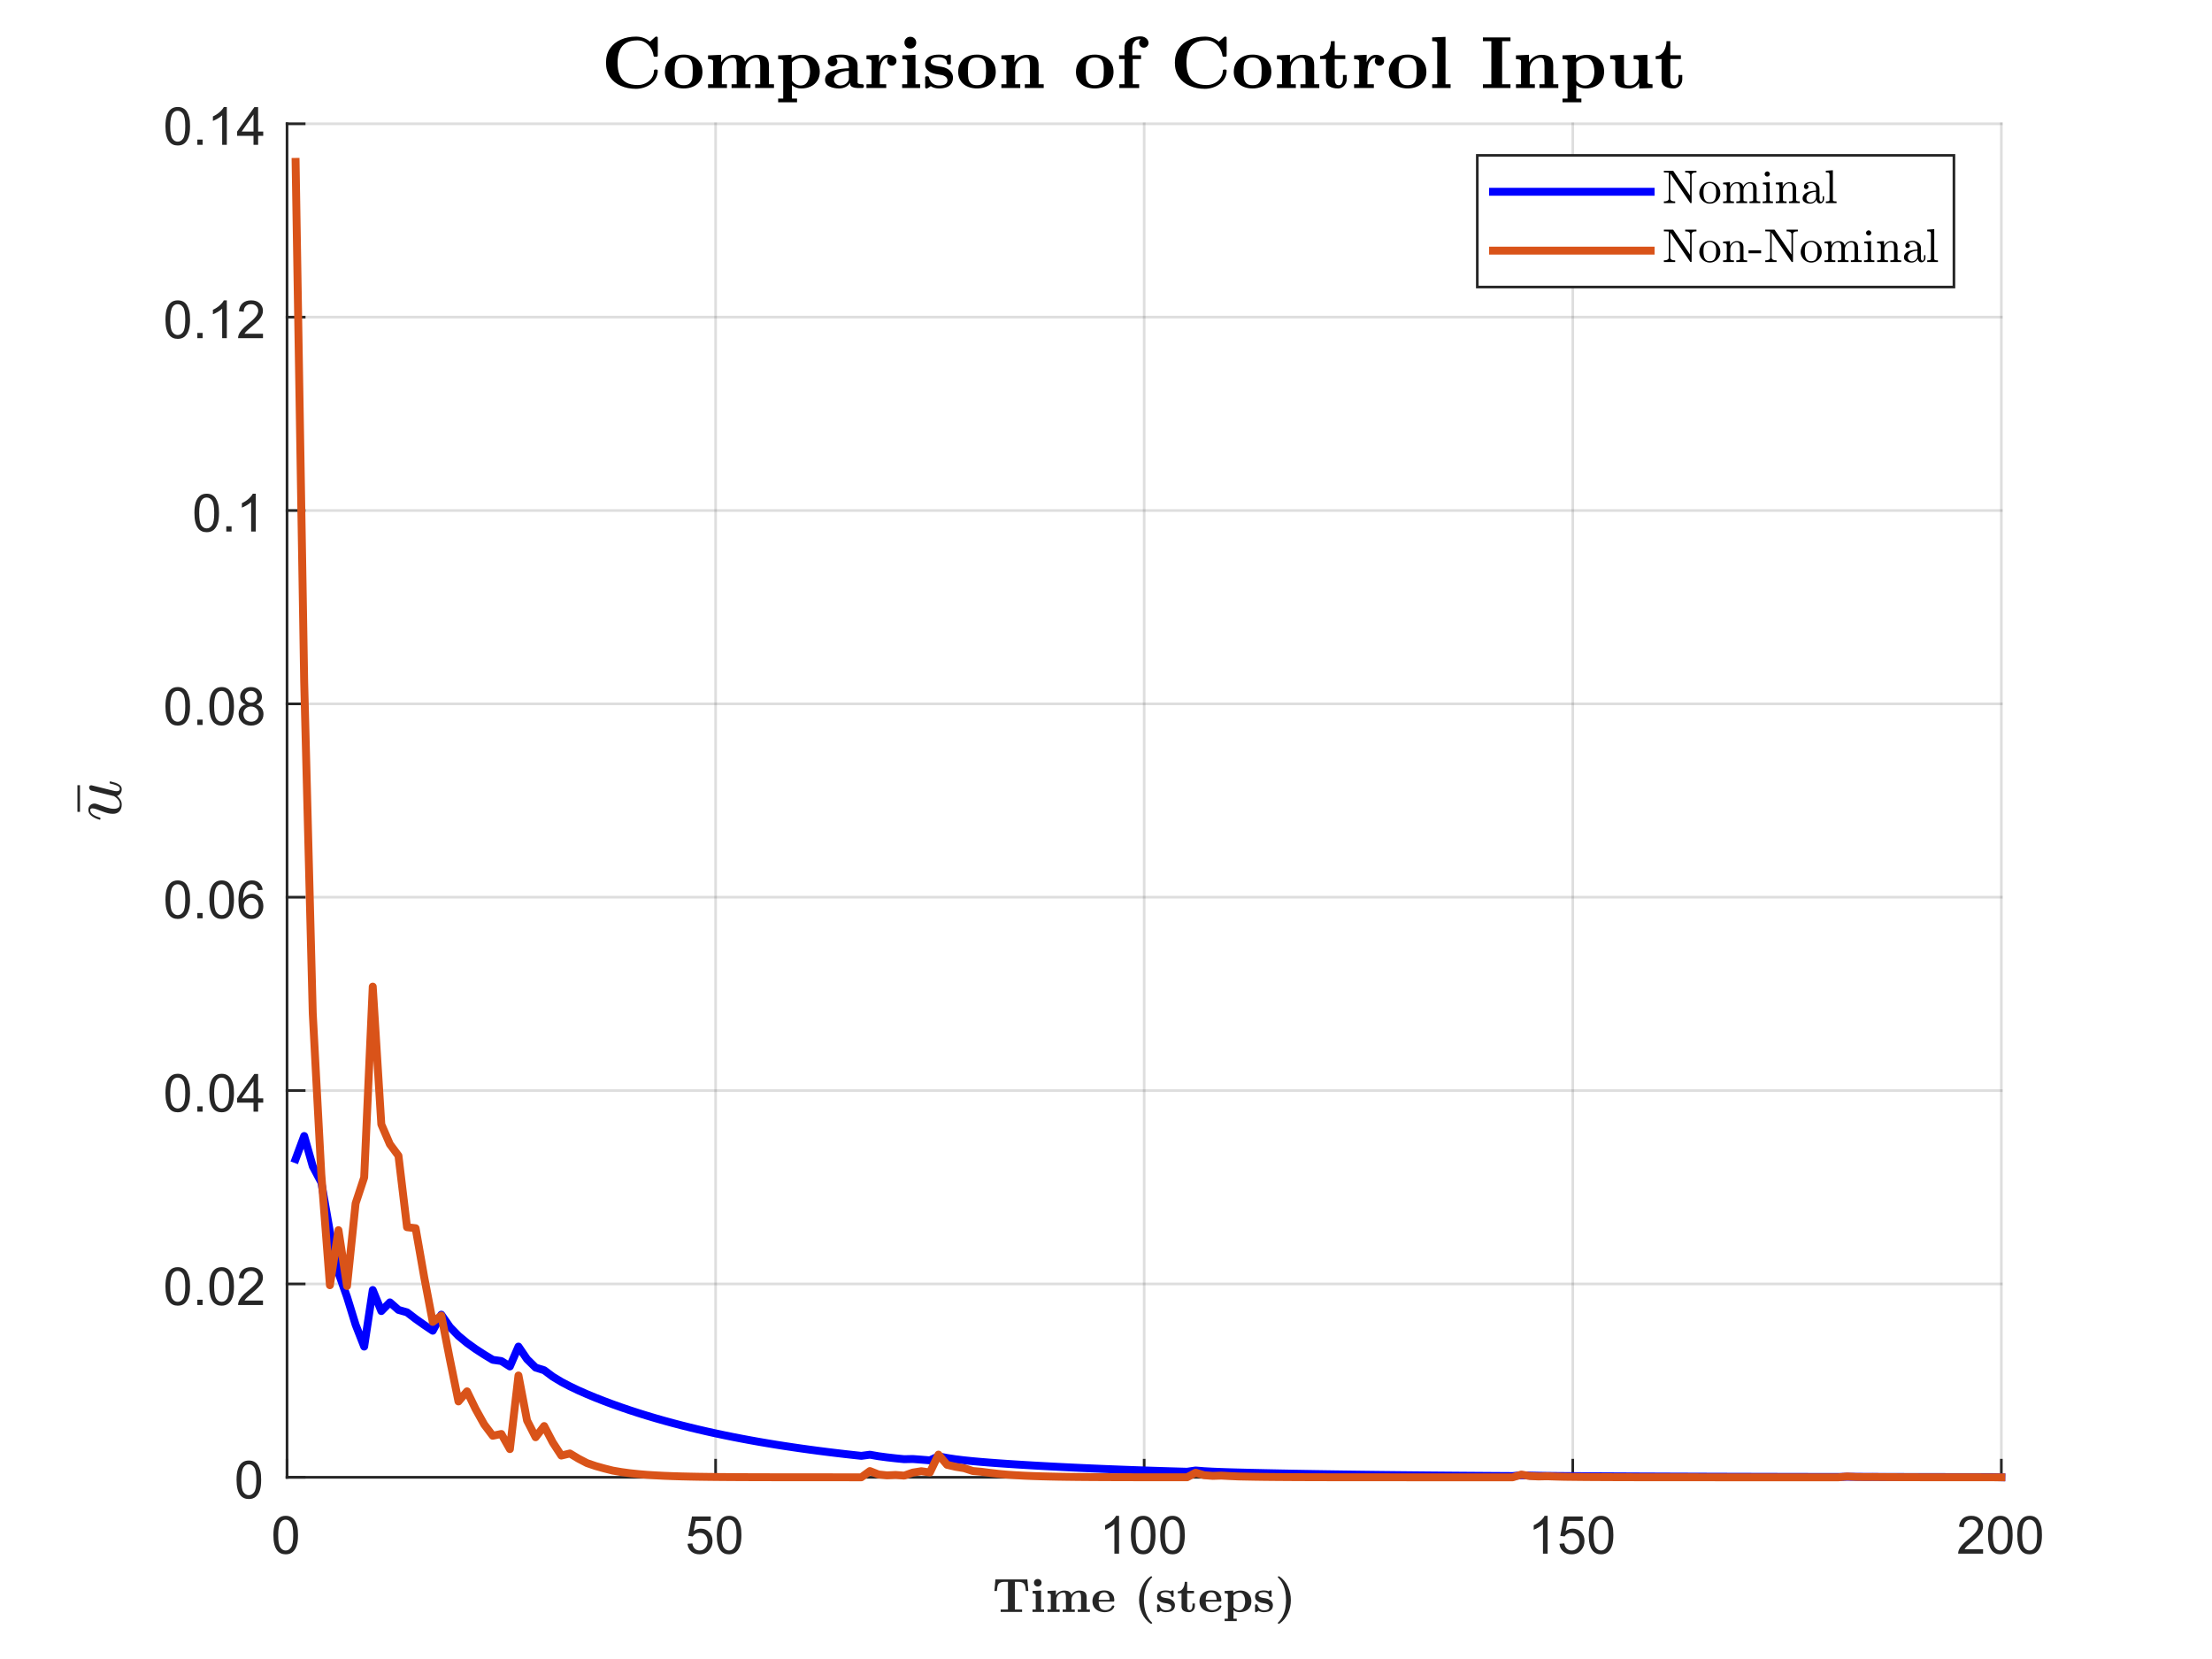 <?xml version="1.0"?>
<!DOCTYPE svg PUBLIC '-//W3C//DTD SVG 1.0//EN'
          'http://www.w3.org/TR/2001/REC-SVG-20010904/DTD/svg10.dtd'>
<svg xmlns:xlink="http://www.w3.org/1999/xlink" style="fill-opacity:1; color-rendering:auto; color-interpolation:auto; text-rendering:auto; stroke:black; stroke-linecap:square; stroke-miterlimit:10; shape-rendering:auto; stroke-opacity:1; fill:black; stroke-dasharray:none; font-weight:normal; stroke-width:1; font-family:'Dialog'; font-style:normal; stroke-linejoin:miter; font-size:12px; stroke-dashoffset:0; image-rendering:auto;" width="840" height="630" xmlns="http://www.w3.org/2000/svg"
><rect width="100%" height="100%" fill="#333333" stroke="none"/><!--Generated by the Batik Graphics2D SVG Generator--><defs id="genericDefs"
  /><g
  ><defs id="defs1"
    ><clipPath clipPathUnits="userSpaceOnUse" id="clipPath1"
      ><path d="M0 0 L840 0 L840 630 L0 630 L0 0 Z"
      /></clipPath
    ></defs
    ><g style="fill:white; stroke:white;"
    ><rect x="0" y="0" width="840" style="clip-path:url(#clipPath1); stroke:none;" height="630"
    /></g
    ><g style="fill:white; text-rendering:optimizeSpeed; color-rendering:optimizeSpeed; image-rendering:optimizeSpeed; shape-rendering:crispEdges; stroke:white; color-interpolation:sRGB;"
    ><rect x="0" width="840" height="630" y="0" style="stroke:none;"
      /><path style="stroke:none;" d="M109 561 L760 561 L760 47 L109 47 Z"
    /></g
    ><g style="stroke-linecap:butt; fill-opacity:0.149; fill:rgb(38,38,38); text-rendering:geometricPrecision; image-rendering:optimizeQuality; color-rendering:optimizeQuality; stroke-linejoin:round; stroke:rgb(38,38,38); color-interpolation:linearRGB; stroke-opacity:0.149;"
    ><line y2="47" style="fill:none;" x1="109" x2="109" y1="561"
      /><line y2="47" style="fill:none;" x1="271.75" x2="271.75" y1="561"
      /><line y2="47" style="fill:none;" x1="434.5" x2="434.5" y1="561"
      /><line y2="47" style="fill:none;" x1="597.25" x2="597.25" y1="561"
      /><line y2="47" style="fill:none;" x1="760" x2="760" y1="561"
      /><line y2="561" style="fill:none;" x1="760" x2="109" y1="561"
      /><line y2="487.571" style="fill:none;" x1="760" x2="109" y1="487.571"
      /><line y2="414.143" style="fill:none;" x1="760" x2="109" y1="414.143"
      /><line y2="340.714" style="fill:none;" x1="760" x2="109" y1="340.714"
      /><line y2="267.286" style="fill:none;" x1="760" x2="109" y1="267.286"
      /><line y2="193.857" style="fill:none;" x1="760" x2="109" y1="193.857"
      /><line y2="120.429" style="fill:none;" x1="760" x2="109" y1="120.429"
      /><line y2="47" style="fill:none;" x1="760" x2="109" y1="47"
      /><line x1="109" x2="760" y1="561" style="stroke-linecap:square; fill-opacity:1; fill:none; stroke-opacity:1;" y2="561"
      /><line x1="109" x2="109" y1="561" style="stroke-linecap:square; fill-opacity:1; fill:none; stroke-opacity:1;" y2="554.49"
      /><line x1="271.75" x2="271.75" y1="561" style="stroke-linecap:square; fill-opacity:1; fill:none; stroke-opacity:1;" y2="554.49"
      /><line x1="434.5" x2="434.5" y1="561" style="stroke-linecap:square; fill-opacity:1; fill:none; stroke-opacity:1;" y2="554.49"
      /><line x1="597.25" x2="597.25" y1="561" style="stroke-linecap:square; fill-opacity:1; fill:none; stroke-opacity:1;" y2="554.49"
      /><line x1="760" x2="760" y1="561" style="stroke-linecap:square; fill-opacity:1; fill:none; stroke-opacity:1;" y2="554.49"
    /></g
    ><g transform="translate(109,569)" style="font-size:20px; fill:rgb(38,38,38); text-rendering:geometricPrecision; color-rendering:optimizeQuality; image-rendering:optimizeQuality; stroke:rgb(38,38,38); color-interpolation:linearRGB;"
    ><path style="stroke:none;" d="M-5.172 13.938 Q-5.172 11.406 -4.648 9.852 Q-4.125 8.297 -3.094 7.461 Q-2.062 6.625 -0.5 6.625 Q0.656 6.625 1.523 7.086 Q2.391 7.547 2.953 8.422 Q3.516 9.297 3.844 10.555 Q4.172 11.812 4.172 13.938 Q4.172 16.453 3.648 18 Q3.125 19.547 2.102 20.398 Q1.078 21.25 -0.5 21.25 Q-2.578 21.25 -3.75 19.766 Q-5.172 17.969 -5.172 13.938 ZM-3.359 13.938 Q-3.359 17.469 -2.539 18.633 Q-1.719 19.797 -0.5 19.797 Q0.703 19.797 1.531 18.625 Q2.359 17.453 2.359 13.938 Q2.359 10.406 1.531 9.242 Q0.703 8.078 -0.516 8.078 Q-1.734 8.078 -2.453 9.109 Q-3.359 10.406 -3.359 13.938 Z"
    /></g
    ><g transform="translate(271.75,569)" style="font-size:20px; fill:rgb(38,38,38); text-rendering:geometricPrecision; color-rendering:optimizeQuality; image-rendering:optimizeQuality; stroke:rgb(38,38,38); color-interpolation:linearRGB;"
    ><path style="stroke:none;" d="M-10.672 17.25 L-8.828 17.094 Q-8.625 18.438 -7.875 19.117 Q-7.125 19.797 -6.062 19.797 Q-4.797 19.797 -3.922 18.844 Q-3.047 17.891 -3.047 16.297 Q-3.047 14.797 -3.891 13.93 Q-4.734 13.062 -6.094 13.062 Q-6.953 13.062 -7.633 13.445 Q-8.312 13.828 -8.703 14.453 L-10.359 14.234 L-8.969 6.875 L-1.844 6.875 L-1.844 8.562 L-7.562 8.562 L-8.328 12.406 Q-7.047 11.5 -5.625 11.5 Q-3.75 11.5 -2.461 12.805 Q-1.172 14.109 -1.172 16.141 Q-1.172 18.094 -2.312 19.5 Q-3.688 21.25 -6.062 21.25 Q-8.016 21.25 -9.258 20.156 Q-10.5 19.062 -10.672 17.25 ZM0.451 13.938 Q0.451 11.406 0.975 9.852 Q1.498 8.297 2.529 7.461 Q3.561 6.625 5.123 6.625 Q6.279 6.625 7.146 7.086 Q8.014 7.547 8.576 8.422 Q9.139 9.297 9.467 10.555 Q9.795 11.812 9.795 13.938 Q9.795 16.453 9.271 18 Q8.748 19.547 7.725 20.398 Q6.701 21.25 5.123 21.25 Q3.045 21.25 1.873 19.766 Q0.451 17.969 0.451 13.938 ZM2.264 13.938 Q2.264 17.469 3.084 18.633 Q3.904 19.797 5.123 19.797 Q6.326 19.797 7.154 18.625 Q7.982 17.453 7.982 13.938 Q7.982 10.406 7.154 9.242 Q6.326 8.078 5.107 8.078 Q3.889 8.078 3.17 9.109 Q2.264 10.406 2.264 13.938 Z"
    /></g
    ><g transform="translate(434.5,569)" style="font-size:20px; fill:rgb(38,38,38); text-rendering:geometricPrecision; color-rendering:optimizeQuality; image-rendering:optimizeQuality; stroke:rgb(38,38,38); color-interpolation:linearRGB;"
    ><path style="stroke:none;" d="M-9.547 21 L-11.312 21 L-11.312 9.797 Q-11.938 10.406 -12.969 11.008 Q-14 11.609 -14.828 11.922 L-14.828 10.219 Q-13.344 9.531 -12.242 8.539 Q-11.141 7.547 -10.688 6.625 L-9.547 6.625 L-9.547 21 ZM-5.049 13.938 Q-5.049 11.406 -4.525 9.852 Q-4.002 8.297 -2.971 7.461 Q-1.94 6.625 -0.377 6.625 Q0.779 6.625 1.647 7.086 Q2.514 7.547 3.076 8.422 Q3.639 9.297 3.967 10.555 Q4.295 11.812 4.295 13.938 Q4.295 16.453 3.772 18 Q3.248 19.547 2.225 20.398 Q1.201 21.25 -0.377 21.25 Q-2.455 21.25 -3.627 19.766 Q-5.049 17.969 -5.049 13.938 ZM-3.236 13.938 Q-3.236 17.469 -2.416 18.633 Q-1.596 19.797 -0.377 19.797 Q0.826 19.797 1.654 18.625 Q2.482 17.453 2.482 13.938 Q2.482 10.406 1.654 9.242 Q0.826 8.078 -0.393 8.078 Q-1.611 8.078 -2.33 9.109 Q-3.236 10.406 -3.236 13.938 ZM6.074 13.938 Q6.074 11.406 6.598 9.852 Q7.121 8.297 8.152 7.461 Q9.184 6.625 10.746 6.625 Q11.902 6.625 12.77 7.086 Q13.637 7.547 14.199 8.422 Q14.762 9.297 15.09 10.555 Q15.418 11.812 15.418 13.938 Q15.418 16.453 14.895 18 Q14.371 19.547 13.348 20.398 Q12.324 21.25 10.746 21.25 Q8.668 21.25 7.496 19.766 Q6.074 17.969 6.074 13.938 ZM7.887 13.938 Q7.887 17.469 8.707 18.633 Q9.527 19.797 10.746 19.797 Q11.949 19.797 12.777 18.625 Q13.605 17.453 13.605 13.938 Q13.605 10.406 12.777 9.242 Q11.949 8.078 10.73 8.078 Q9.512 8.078 8.793 9.109 Q7.887 10.406 7.887 13.938 Z"
    /></g
    ><g transform="translate(597.25,569)" style="font-size:20px; fill:rgb(38,38,38); text-rendering:geometricPrecision; color-rendering:optimizeQuality; image-rendering:optimizeQuality; stroke:rgb(38,38,38); color-interpolation:linearRGB;"
    ><path style="stroke:none;" d="M-9.547 21 L-11.312 21 L-11.312 9.797 Q-11.938 10.406 -12.969 11.008 Q-14 11.609 -14.828 11.922 L-14.828 10.219 Q-13.344 9.531 -12.242 8.539 Q-11.141 7.547 -10.688 6.625 L-9.547 6.625 L-9.547 21 ZM-5.049 17.25 L-3.205 17.094 Q-3.002 18.438 -2.252 19.117 Q-1.502 19.797 -0.44 19.797 Q0.826 19.797 1.701 18.844 Q2.576 17.891 2.576 16.297 Q2.576 14.797 1.732 13.93 Q0.889 13.062 -0.471 13.062 Q-1.33 13.062 -2.01 13.445 Q-2.689 13.828 -3.08 14.453 L-4.736 14.234 L-3.346 6.875 L3.779 6.875 L3.779 8.562 L-1.94 8.562 L-2.705 12.406 Q-1.424 11.5 -0.002 11.5 Q1.873 11.5 3.162 12.805 Q4.451 14.109 4.451 16.141 Q4.451 18.094 3.311 19.5 Q1.935 21.25 -0.44 21.25 Q-2.393 21.25 -3.635 20.156 Q-4.877 19.062 -5.049 17.25 ZM6.074 13.938 Q6.074 11.406 6.598 9.852 Q7.121 8.297 8.152 7.461 Q9.184 6.625 10.746 6.625 Q11.902 6.625 12.77 7.086 Q13.637 7.547 14.199 8.422 Q14.762 9.297 15.09 10.555 Q15.418 11.812 15.418 13.938 Q15.418 16.453 14.895 18 Q14.371 19.547 13.348 20.398 Q12.324 21.25 10.746 21.25 Q8.668 21.25 7.496 19.766 Q6.074 17.969 6.074 13.938 ZM7.887 13.938 Q7.887 17.469 8.707 18.633 Q9.527 19.797 10.746 19.797 Q11.949 19.797 12.777 18.625 Q13.605 17.453 13.605 13.938 Q13.605 10.406 12.777 9.242 Q11.949 8.078 10.73 8.078 Q9.512 8.078 8.793 9.109 Q7.887 10.406 7.887 13.938 Z"
    /></g
    ><g transform="translate(760,569)" style="font-size:20px; fill:rgb(38,38,38); text-rendering:geometricPrecision; color-rendering:optimizeQuality; image-rendering:optimizeQuality; stroke:rgb(38,38,38); color-interpolation:linearRGB;"
    ><path style="stroke:none;" d="M-6.938 19.312 L-6.938 21 L-16.391 21 Q-16.406 20.359 -16.188 19.781 Q-15.828 18.812 -15.031 17.875 Q-14.234 16.938 -12.734 15.703 Q-10.391 13.797 -9.57 12.68 Q-8.75 11.562 -8.75 10.562 Q-8.75 9.516 -9.5 8.797 Q-10.25 8.078 -11.453 8.078 Q-12.719 8.078 -13.484 8.844 Q-14.25 9.609 -14.25 10.953 L-16.062 10.766 Q-15.875 8.75 -14.664 7.688 Q-13.453 6.625 -11.406 6.625 Q-9.359 6.625 -8.156 7.766 Q-6.953 8.906 -6.953 10.594 Q-6.953 11.453 -7.305 12.289 Q-7.656 13.125 -8.469 14.039 Q-9.281 14.953 -11.172 16.562 Q-12.766 17.891 -13.211 18.359 Q-13.656 18.828 -13.953 19.312 L-6.938 19.312 ZM-5.049 13.938 Q-5.049 11.406 -4.525 9.852 Q-4.002 8.297 -2.971 7.461 Q-1.94 6.625 -0.377 6.625 Q0.779 6.625 1.647 7.086 Q2.514 7.547 3.076 8.422 Q3.639 9.297 3.967 10.555 Q4.295 11.812 4.295 13.938 Q4.295 16.453 3.772 18 Q3.248 19.547 2.225 20.398 Q1.201 21.25 -0.377 21.25 Q-2.455 21.25 -3.627 19.766 Q-5.049 17.969 -5.049 13.938 ZM-3.236 13.938 Q-3.236 17.469 -2.416 18.633 Q-1.596 19.797 -0.377 19.797 Q0.826 19.797 1.654 18.625 Q2.482 17.453 2.482 13.938 Q2.482 10.406 1.654 9.242 Q0.826 8.078 -0.393 8.078 Q-1.611 8.078 -2.33 9.109 Q-3.236 10.406 -3.236 13.938 ZM6.074 13.938 Q6.074 11.406 6.598 9.852 Q7.121 8.297 8.152 7.461 Q9.184 6.625 10.746 6.625 Q11.902 6.625 12.77 7.086 Q13.637 7.547 14.199 8.422 Q14.762 9.297 15.09 10.555 Q15.418 11.812 15.418 13.938 Q15.418 16.453 14.895 18 Q14.371 19.547 13.348 20.398 Q12.324 21.25 10.746 21.25 Q8.668 21.25 7.496 19.766 Q6.074 17.969 6.074 13.938 ZM7.887 13.938 Q7.887 17.469 8.707 18.633 Q9.527 19.797 10.746 19.797 Q11.949 19.797 12.777 18.625 Q13.605 17.453 13.605 13.938 Q13.605 10.406 12.777 9.242 Q11.949 8.078 10.73 8.078 Q9.512 8.078 8.793 9.109 Q7.887 10.406 7.887 13.938 Z"
    /></g
    ><g transform="translate(434.5,597)" style="font-size:18px; fill:rgb(38,38,38); text-rendering:geometricPrecision; image-rendering:optimizeQuality; color-rendering:optimizeQuality; font-family:'mwa_cmbx10'; stroke:rgb(38,38,38); color-interpolation:linearRGB;"
    ><path style="stroke:none;" d="M-54.502 15.12 L-54.502 14.198 L-51.736 14.198 L-51.736 3.698 L-53.033 3.698 Q-54.518 3.698 -55.205 4.386 Q-55.565 4.761 -55.697 5.378 Q-55.83 5.995 -55.955 7.182 L-56.877 7.182 L-56.486 2.776 L-44.377 2.776 L-44.002 7.182 L-44.924 7.182 Q-45.002 6.167 -45.151 5.471 Q-45.299 4.776 -45.674 4.386 Q-46.361 3.698 -47.815 3.698 L-49.111 3.698 L-49.111 14.198 L-46.361 14.198 L-46.361 15.12 L-54.502 15.12 Z"
      /><path style="stroke:none;" d="M-42.415 15.12 L-42.415 14.198 L-41.18 14.198 L-41.18 8.589 Q-41.18 8.245 -41.508 8.159 Q-41.837 8.073 -42.368 8.073 L-42.368 7.167 L-39.165 7.011 L-39.165 14.198 L-38.024 14.198 L-38.024 15.12 L-42.415 15.12 ZM-41.852 4.042 Q-41.852 3.432 -41.438 3.026 Q-41.024 2.62 -40.43 2.62 Q-39.805 2.62 -39.391 3.026 Q-38.977 3.432 -38.977 4.042 Q-38.977 4.636 -39.391 5.057 Q-39.805 5.479 -40.43 5.479 Q-41.024 5.479 -41.438 5.057 Q-41.852 4.636 -41.852 4.042 Z"
      /><path style="stroke:none;" d="M-36.696 15.12 L-36.696 14.198 L-35.462 14.198 L-35.462 8.589 Q-35.462 8.073 -36.696 8.073 L-36.696 7.167 L-33.524 7.011 L-33.524 8.854 Q-33.243 8.292 -32.766 7.878 Q-32.29 7.464 -31.68 7.237 Q-31.071 7.011 -30.462 7.011 Q-29.743 7.011 -29.196 7.143 Q-28.649 7.276 -28.259 7.636 Q-27.868 7.995 -27.68 8.682 Q-27.227 7.901 -26.423 7.456 Q-25.618 7.011 -24.712 7.011 Q-23.29 7.011 -22.571 7.596 Q-21.852 8.182 -21.852 9.589 L-21.852 14.198 L-20.618 14.198 L-20.618 15.12 L-25.212 15.12 L-25.212 14.198 L-23.977 14.198 L-23.977 9.651 Q-23.977 8.823 -24.149 8.276 Q-24.321 7.729 -24.946 7.729 Q-25.649 7.729 -26.266 8.104 Q-26.884 8.479 -27.243 9.097 Q-27.602 9.714 -27.602 10.417 L-27.602 14.198 L-26.352 14.198 L-26.352 15.12 L-30.962 15.12 L-30.962 14.198 L-29.712 14.198 L-29.712 9.651 Q-29.712 8.823 -29.884 8.276 Q-30.055 7.729 -30.696 7.729 Q-31.399 7.729 -32.008 8.104 Q-32.618 8.479 -32.977 9.097 Q-33.337 9.714 -33.337 10.417 L-33.337 14.198 L-32.102 14.198 L-32.102 15.12 L-36.696 15.12 Z"
      /><path style="stroke:none;" d="M-19.649 11.073 Q-19.649 9.807 -19.063 8.87 Q-18.477 7.932 -17.47 7.448 Q-16.462 6.964 -15.212 6.964 Q-13.962 6.964 -13.102 7.409 Q-12.243 7.854 -11.79 8.722 Q-11.337 9.589 -11.337 10.839 Q-11.337 11.089 -11.618 11.198 L-17.274 11.198 Q-17.274 12.182 -17.048 12.893 Q-16.821 13.604 -16.251 14.018 Q-15.681 14.432 -14.681 14.432 Q-14.196 14.432 -13.673 14.261 Q-13.149 14.089 -12.774 13.737 Q-12.399 13.386 -12.243 12.901 Q-12.134 12.745 -11.962 12.698 L-11.618 12.698 Q-11.337 12.761 -11.337 13.011 Q-11.337 13.026 -11.352 13.12 Q-11.587 13.823 -12.149 14.3 Q-12.712 14.776 -13.446 15.003 Q-14.181 15.229 -14.915 15.229 Q-16.196 15.229 -17.282 14.753 Q-18.368 14.276 -19.009 13.339 Q-19.649 12.401 -19.649 11.073 ZM-17.274 10.526 L-13.118 10.526 Q-13.118 9.339 -13.61 8.511 Q-14.102 7.682 -15.212 7.682 Q-16.337 7.682 -16.805 8.503 Q-17.274 9.323 -17.274 10.526 Z"
      /><path style="stroke:none;" d="M2.426 19.573 Q1.363 18.823 0.543 17.831 Q-0.277 16.839 -0.824 15.651 Q-1.371 14.464 -1.652 13.167 Q-1.934 11.87 -1.934 10.604 Q-1.934 9.339 -1.652 8.034 Q-1.371 6.729 -0.809 5.542 Q-0.246 4.354 0.551 3.37 Q1.348 2.386 2.426 1.651 Q2.441 1.651 2.551 1.62 L2.816 1.62 Q3.035 1.682 3.035 1.87 Q3.035 1.979 2.988 2.026 Q2.144 2.807 1.527 3.823 Q0.91 4.839 0.566 5.932 Q0.223 7.026 0.059 8.198 Q-0.106 9.37 -0.106 10.604 Q-0.106 11.839 0.059 13.011 Q0.223 14.182 0.574 15.292 Q0.926 16.401 1.535 17.401 Q2.144 18.401 2.988 19.182 Q3.035 19.276 3.035 19.354 Q3.035 19.542 2.816 19.604 L2.551 19.604 Q2.441 19.573 2.426 19.573 Z"
      /><path style="stroke:none;" d="M4.897 14.995 L4.897 12.495 Q4.944 12.323 5.132 12.276 L5.601 12.276 Q5.772 12.323 5.788 12.417 Q5.944 13.042 6.28 13.526 Q6.616 14.011 7.116 14.261 Q7.616 14.511 8.304 14.511 Q10.335 14.511 10.335 13.198 Q10.335 12.839 10.101 12.573 Q9.866 12.307 9.515 12.151 Q9.163 11.995 8.835 11.932 L7.491 11.698 Q6.819 11.573 6.241 11.292 Q5.663 11.011 5.28 10.518 Q4.897 10.026 4.897 9.37 Q4.897 8.667 5.194 8.182 Q5.491 7.698 5.968 7.44 Q6.444 7.182 7.03 7.073 Q7.616 6.964 8.304 6.964 Q9.351 6.964 10.007 7.307 L10.648 6.979 L10.726 6.964 L10.944 6.964 Q11.101 7.011 11.163 7.182 L11.163 9.167 Q11.101 9.354 10.944 9.401 L10.476 9.401 Q10.288 9.354 10.241 9.167 Q10.241 8.354 9.679 7.987 Q9.116 7.62 8.257 7.62 Q6.241 7.62 6.241 8.698 Q6.241 9.448 7.647 9.745 L9.023 9.964 Q9.679 10.073 10.296 10.425 Q10.913 10.776 11.296 11.323 Q11.679 11.87 11.679 12.557 Q11.679 13.526 11.218 14.128 Q10.757 14.729 9.991 14.979 Q9.226 15.229 8.304 15.229 Q7.101 15.229 6.257 14.667 L5.397 15.214 L5.319 15.229 L5.132 15.229 Q4.944 15.182 4.897 14.995 Z"
      /><path style="stroke:none;" d="M14.187 13.011 L14.187 8.042 L12.75 8.042 L12.75 7.323 Q13.406 7.323 13.922 6.995 Q14.437 6.667 14.758 6.136 Q15.078 5.604 15.242 4.964 Q15.406 4.323 15.406 3.698 L16.328 3.698 L16.328 7.136 L18.906 7.136 L18.906 8.042 L16.328 8.042 L16.328 12.964 Q16.328 13.604 16.539 14.018 Q16.75 14.432 17.328 14.432 Q17.812 14.432 18.07 13.972 Q18.328 13.511 18.328 12.964 L18.328 11.932 L19.25 11.932 L19.25 13.011 Q19.25 13.589 18.961 14.104 Q18.672 14.62 18.18 14.925 Q17.687 15.229 17.109 15.229 Q15.859 15.229 15.023 14.714 Q14.187 14.198 14.187 13.011 Z"
      /><path style="stroke:none;" d="M21.003 11.073 Q21.003 9.807 21.589 8.87 Q22.175 7.932 23.183 7.448 Q24.191 6.964 25.441 6.964 Q26.691 6.964 27.55 7.409 Q28.409 7.854 28.862 8.722 Q29.316 9.589 29.316 10.839 Q29.316 11.089 29.034 11.198 L23.378 11.198 Q23.378 12.182 23.605 12.893 Q23.831 13.604 24.401 14.018 Q24.972 14.432 25.972 14.432 Q26.456 14.432 26.98 14.261 Q27.503 14.089 27.878 13.737 Q28.253 13.386 28.409 12.901 Q28.519 12.745 28.691 12.698 L29.034 12.698 Q29.316 12.761 29.316 13.011 Q29.316 13.026 29.3 13.12 Q29.066 13.823 28.503 14.3 Q27.941 14.776 27.206 15.003 Q26.472 15.229 25.737 15.229 Q24.456 15.229 23.37 14.753 Q22.284 14.276 21.644 13.339 Q21.003 12.401 21.003 11.073 ZM23.378 10.526 L27.534 10.526 Q27.534 9.339 27.042 8.511 Q26.55 7.682 25.441 7.682 Q24.316 7.682 23.847 8.503 Q23.378 9.323 23.378 10.526 Z"
      /><path style="stroke:none;" d="M30.553 18.604 L30.553 17.698 L31.787 17.698 L31.787 8.495 Q31.787 8.073 30.553 8.073 L30.553 7.167 L33.803 7.011 L33.803 7.87 Q34.959 7.011 36.537 7.011 Q37.772 7.011 38.717 7.518 Q39.662 8.026 40.186 8.956 Q40.709 9.886 40.709 11.12 Q40.709 12.386 40.108 13.323 Q39.506 14.261 38.483 14.745 Q37.459 15.229 36.194 15.229 Q34.881 15.229 33.912 14.432 L33.912 17.698 L35.147 17.698 L35.147 18.604 L30.553 18.604 ZM33.912 13.323 Q34.256 13.87 34.819 14.19 Q35.381 14.511 35.99 14.511 Q37.209 14.511 37.772 13.472 Q38.334 12.432 38.334 11.12 Q38.334 10.386 38.139 9.62 Q37.944 8.854 37.475 8.339 Q37.006 7.823 36.225 7.823 Q35.569 7.823 34.944 8.104 Q34.319 8.386 33.912 8.886 L33.912 13.323 Z"
      /><path style="stroke:none;" d="M42.1 14.995 L42.1 12.495 Q42.147 12.323 42.334 12.276 L42.803 12.276 Q42.975 12.323 42.99 12.417 Q43.147 13.042 43.483 13.526 Q43.819 14.011 44.319 14.261 Q44.819 14.511 45.506 14.511 Q47.537 14.511 47.537 13.198 Q47.537 12.839 47.303 12.573 Q47.069 12.307 46.717 12.151 Q46.365 11.995 46.037 11.932 L44.694 11.698 Q44.022 11.573 43.444 11.292 Q42.865 11.011 42.483 10.518 Q42.1 10.026 42.1 9.37 Q42.1 8.667 42.397 8.182 Q42.694 7.698 43.17 7.44 Q43.647 7.182 44.233 7.073 Q44.819 6.964 45.506 6.964 Q46.553 6.964 47.209 7.307 L47.85 6.979 L47.928 6.964 L48.147 6.964 Q48.303 7.011 48.365 7.182 L48.365 9.167 Q48.303 9.354 48.147 9.401 L47.678 9.401 Q47.49 9.354 47.444 9.167 Q47.444 8.354 46.881 7.987 Q46.319 7.62 45.459 7.62 Q43.444 7.62 43.444 8.698 Q43.444 9.448 44.85 9.745 L46.225 9.964 Q46.881 10.073 47.498 10.425 Q48.115 10.776 48.498 11.323 Q48.881 11.87 48.881 12.557 Q48.881 13.526 48.42 14.128 Q47.959 14.729 47.194 14.979 Q46.428 15.229 45.506 15.229 Q44.303 15.229 43.459 14.667 L42.6 15.214 L42.522 15.229 L42.334 15.229 Q42.147 15.182 42.1 14.995 Z"
      /><path style="stroke:none;" d="M50.968 19.604 Q50.733 19.557 50.733 19.354 Q50.733 19.229 50.796 19.182 Q51.905 18.167 52.601 16.761 Q53.296 15.354 53.585 13.815 Q53.874 12.276 53.874 10.604 Q53.874 8.964 53.585 7.417 Q53.296 5.87 52.601 4.464 Q51.905 3.057 50.796 2.026 Q50.733 1.964 50.733 1.87 Q50.733 1.667 50.968 1.62 L51.233 1.62 Q51.343 1.651 51.343 1.651 Q52.405 2.37 53.233 3.378 Q54.062 4.386 54.608 5.565 Q55.155 6.745 55.429 8.011 Q55.702 9.276 55.702 10.604 Q55.702 11.932 55.429 13.19 Q55.155 14.448 54.616 15.62 Q54.077 16.792 53.241 17.823 Q52.405 18.854 51.343 19.573 Q51.343 19.573 51.233 19.604 L50.968 19.604 Z"
    /></g
    ><g style="fill:rgb(38,38,38); text-rendering:geometricPrecision; color-rendering:optimizeQuality; image-rendering:optimizeQuality; stroke-linejoin:round; stroke:rgb(38,38,38); color-interpolation:linearRGB;"
    ><line y2="47" style="fill:none;" x1="109" x2="109" y1="561"
      /><line y2="561" style="fill:none;" x1="109" x2="115.51" y1="561"
      /><line y2="487.571" style="fill:none;" x1="109" x2="115.51" y1="487.571"
      /><line y2="414.143" style="fill:none;" x1="109" x2="115.51" y1="414.143"
      /><line y2="340.714" style="fill:none;" x1="109" x2="115.51" y1="340.714"
      /><line y2="267.286" style="fill:none;" x1="109" x2="115.51" y1="267.286"
      /><line y2="193.857" style="fill:none;" x1="109" x2="115.51" y1="193.857"
      /><line y2="120.429" style="fill:none;" x1="109" x2="115.51" y1="120.429"
      /><line y2="47" style="fill:none;" x1="109" x2="115.51" y1="47"
    /></g
    ><g transform="translate(101,561)" style="font-size:20px; fill:rgb(38,38,38); text-rendering:geometricPrecision; color-rendering:optimizeQuality; image-rendering:optimizeQuality; stroke:rgb(38,38,38); color-interpolation:linearRGB;"
    ><path style="stroke:none;" d="M-11.172 0.938 Q-11.172 -1.594 -10.648 -3.148 Q-10.125 -4.703 -9.094 -5.539 Q-8.062 -6.375 -6.5 -6.375 Q-5.344 -6.375 -4.477 -5.914 Q-3.609 -5.453 -3.047 -4.578 Q-2.484 -3.703 -2.156 -2.445 Q-1.828 -1.188 -1.828 0.938 Q-1.828 3.453 -2.352 5 Q-2.875 6.547 -3.898 7.398 Q-4.922 8.25 -6.5 8.25 Q-8.578 8.25 -9.75 6.766 Q-11.172 4.969 -11.172 0.938 ZM-9.359 0.938 Q-9.359 4.469 -8.539 5.633 Q-7.719 6.797 -6.5 6.797 Q-5.297 6.797 -4.469 5.625 Q-3.641 4.453 -3.641 0.938 Q-3.641 -2.594 -4.469 -3.758 Q-5.297 -4.922 -6.516 -4.922 Q-7.734 -4.922 -8.453 -3.891 Q-9.359 -2.594 -9.359 0.938 Z"
    /></g
    ><g transform="translate(101,487.571)" style="font-size:20px; fill:rgb(38,38,38); text-rendering:geometricPrecision; color-rendering:optimizeQuality; image-rendering:optimizeQuality; stroke:rgb(38,38,38); color-interpolation:linearRGB;"
    ><path style="stroke:none;" d="M-38.172 0.938 Q-38.172 -1.594 -37.648 -3.148 Q-37.125 -4.703 -36.094 -5.539 Q-35.062 -6.375 -33.5 -6.375 Q-32.344 -6.375 -31.477 -5.914 Q-30.609 -5.453 -30.047 -4.578 Q-29.484 -3.703 -29.156 -2.445 Q-28.828 -1.188 -28.828 0.938 Q-28.828 3.453 -29.352 5 Q-29.875 6.547 -30.898 7.398 Q-31.922 8.25 -33.5 8.25 Q-35.578 8.25 -36.75 6.766 Q-38.172 4.969 -38.172 0.938 ZM-36.359 0.938 Q-36.359 4.469 -35.539 5.633 Q-34.719 6.797 -33.5 6.797 Q-32.297 6.797 -31.469 5.625 Q-30.641 4.453 -30.641 0.938 Q-30.641 -2.594 -31.469 -3.758 Q-32.297 -4.922 -33.516 -4.922 Q-34.734 -4.922 -35.453 -3.891 Q-36.359 -2.594 -36.359 0.938 ZM-26.064 8 L-26.064 6 L-24.064 6 L-24.064 8 L-26.064 8 ZM-21.492 0.938 Q-21.492 -1.594 -20.969 -3.148 Q-20.445 -4.703 -19.414 -5.539 Q-18.383 -6.375 -16.82 -6.375 Q-15.664 -6.375 -14.797 -5.914 Q-13.93 -5.453 -13.367 -4.578 Q-12.805 -3.703 -12.477 -2.445 Q-12.148 -1.188 -12.148 0.938 Q-12.148 3.453 -12.672 5 Q-13.195 6.547 -14.219 7.398 Q-15.242 8.25 -16.82 8.25 Q-18.898 8.25 -20.07 6.766 Q-21.492 4.969 -21.492 0.938 ZM-19.68 0.938 Q-19.68 4.469 -18.859 5.633 Q-18.039 6.797 -16.82 6.797 Q-15.617 6.797 -14.789 5.625 Q-13.961 4.453 -13.961 0.938 Q-13.961 -2.594 -14.789 -3.758 Q-15.617 -4.922 -16.836 -4.922 Q-18.055 -4.922 -18.773 -3.891 Q-19.68 -2.594 -19.68 0.938 ZM-1.135 6.312 L-1.135 8 L-10.588 8 Q-10.604 7.359 -10.385 6.781 Q-10.025 5.812 -9.229 4.875 Q-8.432 3.938 -6.932 2.703 Q-4.588 0.797 -3.768 -0.32 Q-2.947 -1.438 -2.947 -2.438 Q-2.947 -3.484 -3.697 -4.203 Q-4.447 -4.922 -5.65 -4.922 Q-6.916 -4.922 -7.682 -4.156 Q-8.447 -3.391 -8.447 -2.047 L-10.26 -2.234 Q-10.072 -4.25 -8.861 -5.312 Q-7.65 -6.375 -5.604 -6.375 Q-3.557 -6.375 -2.353 -5.234 Q-1.15 -4.094 -1.15 -2.406 Q-1.15 -1.547 -1.502 -0.711 Q-1.853 0.125 -2.666 1.039 Q-3.478 1.953 -5.369 3.562 Q-6.963 4.891 -7.408 5.359 Q-7.854 5.828 -8.15 6.312 L-1.135 6.312 Z"
    /></g
    ><g transform="translate(101,414.143)" style="font-size:20px; fill:rgb(38,38,38); text-rendering:geometricPrecision; color-rendering:optimizeQuality; image-rendering:optimizeQuality; stroke:rgb(38,38,38); color-interpolation:linearRGB;"
    ><path style="stroke:none;" d="M-38.172 0.938 Q-38.172 -1.594 -37.648 -3.148 Q-37.125 -4.703 -36.094 -5.539 Q-35.062 -6.375 -33.5 -6.375 Q-32.344 -6.375 -31.477 -5.914 Q-30.609 -5.453 -30.047 -4.578 Q-29.484 -3.703 -29.156 -2.445 Q-28.828 -1.188 -28.828 0.938 Q-28.828 3.453 -29.352 5 Q-29.875 6.547 -30.898 7.398 Q-31.922 8.25 -33.5 8.25 Q-35.578 8.25 -36.75 6.766 Q-38.172 4.969 -38.172 0.938 ZM-36.359 0.938 Q-36.359 4.469 -35.539 5.633 Q-34.719 6.797 -33.5 6.797 Q-32.297 6.797 -31.469 5.625 Q-30.641 4.453 -30.641 0.938 Q-30.641 -2.594 -31.469 -3.758 Q-32.297 -4.922 -33.516 -4.922 Q-34.734 -4.922 -35.453 -3.891 Q-36.359 -2.594 -36.359 0.938 ZM-26.064 8 L-26.064 6 L-24.064 6 L-24.064 8 L-26.064 8 ZM-21.492 0.938 Q-21.492 -1.594 -20.969 -3.148 Q-20.445 -4.703 -19.414 -5.539 Q-18.383 -6.375 -16.82 -6.375 Q-15.664 -6.375 -14.797 -5.914 Q-13.93 -5.453 -13.367 -4.578 Q-12.805 -3.703 -12.477 -2.445 Q-12.148 -1.188 -12.148 0.938 Q-12.148 3.453 -12.672 5 Q-13.195 6.547 -14.219 7.398 Q-15.242 8.25 -16.82 8.25 Q-18.898 8.25 -20.07 6.766 Q-21.492 4.969 -21.492 0.938 ZM-19.68 0.938 Q-19.68 4.469 -18.859 5.633 Q-18.039 6.797 -16.82 6.797 Q-15.617 6.797 -14.789 5.625 Q-13.961 4.453 -13.961 0.938 Q-13.961 -2.594 -14.789 -3.758 Q-15.617 -4.922 -16.836 -4.922 Q-18.055 -4.922 -18.773 -3.891 Q-19.68 -2.594 -19.68 0.938 ZM-4.729 8 L-4.729 4.578 L-10.947 4.578 L-10.947 2.953 L-4.416 -6.312 L-2.978 -6.312 L-2.978 2.953 L-1.041 2.953 L-1.041 4.578 L-2.978 4.578 L-2.978 8 L-4.729 8 ZM-4.729 2.953 L-4.729 -3.5 L-9.213 2.953 L-4.729 2.953 Z"
    /></g
    ><g transform="translate(101,340.714)" style="font-size:20px; fill:rgb(38,38,38); text-rendering:geometricPrecision; color-rendering:optimizeQuality; image-rendering:optimizeQuality; stroke:rgb(38,38,38); color-interpolation:linearRGB;"
    ><path style="stroke:none;" d="M-38.172 0.938 Q-38.172 -1.594 -37.648 -3.148 Q-37.125 -4.703 -36.094 -5.539 Q-35.062 -6.375 -33.5 -6.375 Q-32.344 -6.375 -31.477 -5.914 Q-30.609 -5.453 -30.047 -4.578 Q-29.484 -3.703 -29.156 -2.445 Q-28.828 -1.188 -28.828 0.938 Q-28.828 3.453 -29.352 5 Q-29.875 6.547 -30.898 7.398 Q-31.922 8.25 -33.5 8.25 Q-35.578 8.25 -36.75 6.766 Q-38.172 4.969 -38.172 0.938 ZM-36.359 0.938 Q-36.359 4.469 -35.539 5.633 Q-34.719 6.797 -33.5 6.797 Q-32.297 6.797 -31.469 5.625 Q-30.641 4.453 -30.641 0.938 Q-30.641 -2.594 -31.469 -3.758 Q-32.297 -4.922 -33.516 -4.922 Q-34.734 -4.922 -35.453 -3.891 Q-36.359 -2.594 -36.359 0.938 ZM-26.064 8 L-26.064 6 L-24.064 6 L-24.064 8 L-26.064 8 ZM-21.492 0.938 Q-21.492 -1.594 -20.969 -3.148 Q-20.445 -4.703 -19.414 -5.539 Q-18.383 -6.375 -16.82 -6.375 Q-15.664 -6.375 -14.797 -5.914 Q-13.93 -5.453 -13.367 -4.578 Q-12.805 -3.703 -12.477 -2.445 Q-12.148 -1.188 -12.148 0.938 Q-12.148 3.453 -12.672 5 Q-13.195 6.547 -14.219 7.398 Q-15.242 8.25 -16.82 8.25 Q-18.898 8.25 -20.07 6.766 Q-21.492 4.969 -21.492 0.938 ZM-19.68 0.938 Q-19.68 4.469 -18.859 5.633 Q-18.039 6.797 -16.82 6.797 Q-15.617 6.797 -14.789 5.625 Q-13.961 4.453 -13.961 0.938 Q-13.961 -2.594 -14.789 -3.758 Q-15.617 -4.922 -16.836 -4.922 Q-18.055 -4.922 -18.773 -3.891 Q-19.68 -2.594 -19.68 0.938 ZM-1.244 -2.812 L-2.994 -2.672 Q-3.228 -3.703 -3.65 -4.172 Q-4.369 -4.938 -5.416 -4.938 Q-6.26 -4.938 -6.885 -4.469 Q-7.713 -3.859 -8.197 -2.695 Q-8.682 -1.531 -8.697 0.609 Q-8.057 -0.344 -7.143 -0.812 Q-6.229 -1.281 -5.213 -1.281 Q-3.463 -1.281 -2.228 0.008 Q-0.994 1.297 -0.994 3.344 Q-0.994 4.703 -1.572 5.859 Q-2.15 7.016 -3.166 7.633 Q-4.182 8.25 -5.479 8.25 Q-7.666 8.25 -9.057 6.633 Q-10.447 5.016 -10.447 1.297 Q-10.447 -2.844 -8.916 -4.734 Q-7.572 -6.375 -5.307 -6.375 Q-3.619 -6.375 -2.541 -5.43 Q-1.463 -4.484 -1.244 -2.812 ZM-8.416 3.359 Q-8.416 4.266 -8.033 5.094 Q-7.65 5.922 -6.955 6.359 Q-6.26 6.797 -5.51 6.797 Q-4.385 6.797 -3.588 5.898 Q-2.791 5 -2.791 3.453 Q-2.791 1.969 -3.58 1.117 Q-4.369 0.266 -5.572 0.266 Q-6.76 0.266 -7.588 1.117 Q-8.416 1.969 -8.416 3.359 Z"
    /></g
    ><g transform="translate(101,267.286)" style="font-size:20px; fill:rgb(38,38,38); text-rendering:geometricPrecision; color-rendering:optimizeQuality; image-rendering:optimizeQuality; stroke:rgb(38,38,38); color-interpolation:linearRGB;"
    ><path style="stroke:none;" d="M-38.172 0.938 Q-38.172 -1.594 -37.648 -3.148 Q-37.125 -4.703 -36.094 -5.539 Q-35.062 -6.375 -33.5 -6.375 Q-32.344 -6.375 -31.477 -5.914 Q-30.609 -5.453 -30.047 -4.578 Q-29.484 -3.703 -29.156 -2.445 Q-28.828 -1.188 -28.828 0.938 Q-28.828 3.453 -29.352 5 Q-29.875 6.547 -30.898 7.398 Q-31.922 8.25 -33.5 8.25 Q-35.578 8.25 -36.75 6.766 Q-38.172 4.969 -38.172 0.938 ZM-36.359 0.938 Q-36.359 4.469 -35.539 5.633 Q-34.719 6.797 -33.5 6.797 Q-32.297 6.797 -31.469 5.625 Q-30.641 4.453 -30.641 0.938 Q-30.641 -2.594 -31.469 -3.758 Q-32.297 -4.922 -33.516 -4.922 Q-34.734 -4.922 -35.453 -3.891 Q-36.359 -2.594 -36.359 0.938 ZM-26.064 8 L-26.064 6 L-24.064 6 L-24.064 8 L-26.064 8 ZM-21.492 0.938 Q-21.492 -1.594 -20.969 -3.148 Q-20.445 -4.703 -19.414 -5.539 Q-18.383 -6.375 -16.82 -6.375 Q-15.664 -6.375 -14.797 -5.914 Q-13.93 -5.453 -13.367 -4.578 Q-12.805 -3.703 -12.477 -2.445 Q-12.148 -1.188 -12.148 0.938 Q-12.148 3.453 -12.672 5 Q-13.195 6.547 -14.219 7.398 Q-15.242 8.25 -16.82 8.25 Q-18.898 8.25 -20.07 6.766 Q-21.492 4.969 -21.492 0.938 ZM-19.68 0.938 Q-19.68 4.469 -18.859 5.633 Q-18.039 6.797 -16.82 6.797 Q-15.617 6.797 -14.789 5.625 Q-13.961 4.453 -13.961 0.938 Q-13.961 -2.594 -14.789 -3.758 Q-15.617 -4.922 -16.836 -4.922 Q-18.055 -4.922 -18.773 -3.891 Q-19.68 -2.594 -19.68 0.938 ZM-7.666 0.234 Q-8.76 -0.172 -9.283 -0.914 Q-9.807 -1.656 -9.807 -2.688 Q-9.807 -4.25 -8.682 -5.312 Q-7.557 -6.375 -5.697 -6.375 Q-3.822 -6.375 -2.682 -5.289 Q-1.541 -4.203 -1.541 -2.641 Q-1.541 -1.641 -2.064 -0.906 Q-2.588 -0.172 -3.65 0.234 Q-2.322 0.672 -1.635 1.625 Q-0.947 2.578 -0.947 3.906 Q-0.947 5.75 -2.252 7 Q-3.557 8.25 -5.666 8.25 Q-7.791 8.25 -9.088 6.992 Q-10.385 5.734 -10.385 3.859 Q-10.385 2.469 -9.674 1.523 Q-8.963 0.578 -7.666 0.234 ZM-8.01 -2.75 Q-8.01 -1.734 -7.354 -1.086 Q-6.697 -0.438 -5.666 -0.438 Q-4.65 -0.438 -3.994 -1.078 Q-3.338 -1.719 -3.338 -2.641 Q-3.338 -3.609 -4.01 -4.273 Q-4.682 -4.938 -5.682 -4.938 Q-6.682 -4.938 -7.346 -4.289 Q-8.01 -3.641 -8.01 -2.75 ZM-8.572 3.875 Q-8.572 4.625 -8.221 5.328 Q-7.869 6.031 -7.166 6.414 Q-6.463 6.797 -5.65 6.797 Q-4.385 6.797 -3.564 5.984 Q-2.744 5.172 -2.744 3.922 Q-2.744 2.656 -3.588 1.828 Q-4.432 1 -5.713 1 Q-6.947 1 -7.76 1.82 Q-8.572 2.641 -8.572 3.875 Z"
    /></g
    ><g transform="translate(101,193.857)" style="font-size:20px; fill:rgb(38,38,38); text-rendering:geometricPrecision; color-rendering:optimizeQuality; image-rendering:optimizeQuality; stroke:rgb(38,38,38); color-interpolation:linearRGB;"
    ><path style="stroke:none;" d="M-27.172 0.938 Q-27.172 -1.594 -26.648 -3.148 Q-26.125 -4.703 -25.094 -5.539 Q-24.062 -6.375 -22.5 -6.375 Q-21.344 -6.375 -20.477 -5.914 Q-19.609 -5.453 -19.047 -4.578 Q-18.484 -3.703 -18.156 -2.445 Q-17.828 -1.188 -17.828 0.938 Q-17.828 3.453 -18.352 5 Q-18.875 6.547 -19.898 7.398 Q-20.922 8.25 -22.5 8.25 Q-24.578 8.25 -25.75 6.766 Q-27.172 4.969 -27.172 0.938 ZM-25.359 0.938 Q-25.359 4.469 -24.539 5.633 Q-23.719 6.797 -22.5 6.797 Q-21.297 6.797 -20.469 5.625 Q-19.641 4.453 -19.641 0.938 Q-19.641 -2.594 -20.469 -3.758 Q-21.297 -4.922 -22.516 -4.922 Q-23.734 -4.922 -24.453 -3.891 Q-25.359 -2.594 -25.359 0.938 ZM-15.065 8 L-15.065 6 L-13.065 6 L-13.065 8 L-15.065 8 ZM-3.867 8 L-5.633 8 L-5.633 -3.203 Q-6.258 -2.594 -7.289 -1.992 Q-8.32 -1.391 -9.148 -1.078 L-9.148 -2.781 Q-7.664 -3.469 -6.562 -4.461 Q-5.461 -5.453 -5.008 -6.375 L-3.867 -6.375 L-3.867 8 Z"
    /></g
    ><g transform="translate(101,120.429)" style="font-size:20px; fill:rgb(38,38,38); text-rendering:geometricPrecision; color-rendering:optimizeQuality; image-rendering:optimizeQuality; stroke:rgb(38,38,38); color-interpolation:linearRGB;"
    ><path style="stroke:none;" d="M-38.172 0.938 Q-38.172 -1.594 -37.648 -3.148 Q-37.125 -4.703 -36.094 -5.539 Q-35.062 -6.375 -33.5 -6.375 Q-32.344 -6.375 -31.477 -5.914 Q-30.609 -5.453 -30.047 -4.578 Q-29.484 -3.703 -29.156 -2.445 Q-28.828 -1.188 -28.828 0.938 Q-28.828 3.453 -29.352 5 Q-29.875 6.547 -30.898 7.398 Q-31.922 8.25 -33.5 8.25 Q-35.578 8.25 -36.75 6.766 Q-38.172 4.969 -38.172 0.938 ZM-36.359 0.938 Q-36.359 4.469 -35.539 5.633 Q-34.719 6.797 -33.5 6.797 Q-32.297 6.797 -31.469 5.625 Q-30.641 4.453 -30.641 0.938 Q-30.641 -2.594 -31.469 -3.758 Q-32.297 -4.922 -33.516 -4.922 Q-34.734 -4.922 -35.453 -3.891 Q-36.359 -2.594 -36.359 0.938 ZM-26.064 8 L-26.064 6 L-24.064 6 L-24.064 8 L-26.064 8 ZM-14.867 8 L-16.633 8 L-16.633 -3.203 Q-17.258 -2.594 -18.289 -1.992 Q-19.32 -1.391 -20.148 -1.078 L-20.148 -2.781 Q-18.664 -3.469 -17.562 -4.461 Q-16.461 -5.453 -16.008 -6.375 L-14.867 -6.375 L-14.867 8 ZM-1.135 6.312 L-1.135 8 L-10.588 8 Q-10.604 7.359 -10.385 6.781 Q-10.025 5.812 -9.229 4.875 Q-8.432 3.938 -6.932 2.703 Q-4.588 0.797 -3.768 -0.32 Q-2.947 -1.438 -2.947 -2.438 Q-2.947 -3.484 -3.697 -4.203 Q-4.447 -4.922 -5.65 -4.922 Q-6.916 -4.922 -7.682 -4.156 Q-8.447 -3.391 -8.447 -2.047 L-10.26 -2.234 Q-10.072 -4.25 -8.861 -5.312 Q-7.65 -6.375 -5.604 -6.375 Q-3.557 -6.375 -2.353 -5.234 Q-1.15 -4.094 -1.15 -2.406 Q-1.15 -1.547 -1.502 -0.711 Q-1.853 0.125 -2.666 1.039 Q-3.478 1.953 -5.369 3.562 Q-6.963 4.891 -7.408 5.359 Q-7.854 5.828 -8.15 6.312 L-1.135 6.312 Z"
    /></g
    ><g transform="translate(101,47)" style="font-size:20px; fill:rgb(38,38,38); text-rendering:geometricPrecision; color-rendering:optimizeQuality; image-rendering:optimizeQuality; stroke:rgb(38,38,38); color-interpolation:linearRGB;"
    ><path style="stroke:none;" d="M-38.172 0.938 Q-38.172 -1.594 -37.648 -3.148 Q-37.125 -4.703 -36.094 -5.539 Q-35.062 -6.375 -33.5 -6.375 Q-32.344 -6.375 -31.477 -5.914 Q-30.609 -5.453 -30.047 -4.578 Q-29.484 -3.703 -29.156 -2.445 Q-28.828 -1.188 -28.828 0.938 Q-28.828 3.453 -29.352 5 Q-29.875 6.547 -30.898 7.398 Q-31.922 8.25 -33.5 8.25 Q-35.578 8.25 -36.75 6.766 Q-38.172 4.969 -38.172 0.938 ZM-36.359 0.938 Q-36.359 4.469 -35.539 5.633 Q-34.719 6.797 -33.5 6.797 Q-32.297 6.797 -31.469 5.625 Q-30.641 4.453 -30.641 0.938 Q-30.641 -2.594 -31.469 -3.758 Q-32.297 -4.922 -33.516 -4.922 Q-34.734 -4.922 -35.453 -3.891 Q-36.359 -2.594 -36.359 0.938 ZM-26.064 8 L-26.064 6 L-24.064 6 L-24.064 8 L-26.064 8 ZM-14.867 8 L-16.633 8 L-16.633 -3.203 Q-17.258 -2.594 -18.289 -1.992 Q-19.32 -1.391 -20.148 -1.078 L-20.148 -2.781 Q-18.664 -3.469 -17.562 -4.461 Q-16.461 -5.453 -16.008 -6.375 L-14.867 -6.375 L-14.867 8 ZM-4.729 8 L-4.729 4.578 L-10.947 4.578 L-10.947 2.953 L-4.416 -6.312 L-2.978 -6.312 L-2.978 2.953 L-1.041 2.953 L-1.041 4.578 L-2.978 4.578 L-2.978 8 L-4.729 8 ZM-4.729 2.953 L-4.729 -3.5 L-9.213 2.953 L-4.729 2.953 Z"
    /></g
    ><g transform="translate(56,304) rotate(-90)" style="font-size:28px; fill:rgb(38,38,38); text-rendering:geometricPrecision; image-rendering:optimizeQuality; color-rendering:optimizeQuality; font-family:'mwb_cmr10'; stroke:rgb(38,38,38); color-interpolation:linearRGB;"
    ><path style="stroke:none;" d="M-4.3 -25.627 L-4.3 -26.596 L5.825 -26.596 L5.825 -25.627 L-4.3 -25.627 Z"
      /><path style="stroke:none;" d="M-5.046 -13.127 Q-5.046 -14.049 -4.803 -15.01 Q-4.561 -15.971 -4.116 -17.158 Q-3.671 -18.346 -3.342 -19.221 Q-2.967 -20.236 -2.967 -20.893 Q-2.967 -21.736 -3.577 -21.736 Q-4.686 -21.736 -5.405 -20.588 Q-6.124 -19.439 -6.468 -18.033 Q-6.53 -17.861 -6.702 -17.861 L-7.03 -17.861 Q-7.264 -17.861 -7.264 -18.127 L-7.264 -18.205 Q-6.811 -19.877 -5.882 -21.166 Q-4.952 -22.455 -3.53 -22.455 Q-2.53 -22.455 -1.843 -21.799 Q-1.155 -21.143 -1.155 -20.127 Q-1.155 -19.611 -1.389 -19.033 Q-1.499 -18.689 -1.936 -17.541 Q-2.374 -16.393 -2.608 -15.643 Q-2.842 -14.893 -2.991 -14.166 Q-3.139 -13.44 -3.139 -12.721 Q-3.139 -11.783 -2.749 -11.143 Q-2.358 -10.502 -1.468 -10.502 Q0.329 -10.502 1.673 -12.721 Q1.704 -12.83 1.728 -12.932 Q1.751 -13.033 1.767 -13.127 L3.767 -21.252 Q3.861 -21.627 4.204 -21.893 Q4.548 -22.158 4.954 -22.158 Q5.282 -22.158 5.54 -21.939 Q5.798 -21.721 5.798 -21.361 Q5.798 -21.189 5.767 -21.143 L3.751 -13.08 Q3.548 -12.236 3.548 -11.705 Q3.548 -10.502 4.361 -10.502 Q5.267 -10.502 5.712 -11.619 Q6.157 -12.736 6.47 -14.19 Q6.517 -14.361 6.689 -14.361 L7.032 -14.361 Q7.142 -14.361 7.204 -14.268 Q7.267 -14.174 7.267 -14.08 Q6.97 -12.877 6.689 -12.018 Q6.407 -11.158 5.806 -10.463 Q5.204 -9.768 4.298 -9.768 Q3.423 -9.768 2.712 -10.252 Q2.001 -10.736 1.767 -11.565 Q1.126 -10.752 0.275 -10.26 Q-0.577 -9.768 -1.514 -9.768 Q-3.139 -9.768 -4.093 -10.65 Q-5.046 -11.533 -5.046 -13.127 Z"
    /></g
    ><g transform="translate(434.5,43.5)" style="font-size:28px; text-rendering:geometricPrecision; color-rendering:optimizeQuality; image-rendering:optimizeQuality; font-family:'mwa_cmbx10'; color-interpolation:linearRGB;"
    ><path style="stroke:none;" d="M-204.373 -19.674 Q-204.373 -22.877 -202.842 -25.104 Q-201.311 -27.33 -198.709 -28.463 Q-196.108 -29.596 -192.998 -29.596 Q-189.998 -29.596 -187.655 -27.689 L-185.655 -29.486 Q-185.545 -29.564 -185.389 -29.596 L-185.061 -29.596 Q-184.78 -29.518 -184.717 -29.268 L-184.717 -22.314 Q-184.78 -22.018 -185.061 -21.955 L-185.952 -21.955 Q-186.248 -22.018 -186.311 -22.314 Q-186.514 -23.877 -187.342 -25.213 Q-188.17 -26.549 -189.467 -27.361 Q-190.764 -28.174 -192.358 -28.174 Q-195.108 -28.174 -196.795 -27.158 Q-198.483 -26.143 -199.233 -24.252 Q-199.983 -22.361 -199.983 -19.674 Q-199.983 -16.955 -199.217 -15.08 Q-198.452 -13.205 -196.756 -12.205 Q-195.061 -11.205 -192.311 -11.205 Q-190.748 -11.205 -189.311 -11.908 Q-187.873 -12.611 -187.014 -13.877 Q-186.155 -15.143 -186.155 -16.736 Q-186.092 -17.018 -185.78 -17.08 L-185.061 -17.08 Q-184.717 -17.002 -184.717 -16.658 Q-184.717 -15.08 -185.436 -13.799 Q-186.155 -12.518 -187.358 -11.604 Q-188.561 -10.69 -190.053 -10.229 Q-191.545 -9.768 -192.998 -9.768 Q-196.108 -9.768 -198.709 -10.893 Q-201.311 -12.018 -202.842 -14.252 Q-204.373 -16.486 -204.373 -19.674 Z"
      /><path style="stroke:none;" d="M-182.009 -16.174 Q-182.009 -18.236 -181.071 -19.729 Q-180.134 -21.221 -178.516 -21.994 Q-176.899 -22.768 -174.868 -22.768 Q-173.352 -22.768 -172.055 -22.33 Q-170.759 -21.893 -169.782 -21.049 Q-168.805 -20.205 -168.274 -18.971 Q-167.743 -17.736 -167.743 -16.174 Q-167.743 -14.658 -168.298 -13.479 Q-168.852 -12.299 -169.837 -11.502 Q-170.821 -10.705 -172.134 -10.307 Q-173.446 -9.908 -174.868 -9.908 Q-176.305 -9.908 -177.602 -10.307 Q-178.899 -10.705 -179.891 -11.502 Q-180.884 -12.299 -181.446 -13.479 Q-182.009 -14.658 -182.009 -16.174 ZM-174.868 -11.143 Q-173.274 -11.143 -172.524 -11.893 Q-171.774 -12.643 -171.602 -13.721 Q-171.43 -14.799 -171.43 -16.549 Q-171.43 -17.846 -171.524 -18.658 Q-171.618 -19.471 -171.93 -20.15 Q-172.243 -20.83 -172.954 -21.236 Q-173.665 -21.643 -174.868 -21.643 Q-176.087 -21.643 -176.79 -21.236 Q-177.493 -20.83 -177.821 -20.135 Q-178.149 -19.439 -178.235 -18.564 Q-178.321 -17.689 -178.321 -16.549 Q-178.321 -14.799 -178.149 -13.721 Q-177.977 -12.643 -177.227 -11.893 Q-176.477 -11.143 -174.868 -11.143 Z"
      /><path style="stroke:none;" d="M-165.612 -10.08 L-165.612 -11.502 L-163.69 -11.502 L-163.69 -20.236 Q-163.69 -21.033 -165.612 -21.033 L-165.612 -22.455 L-160.674 -22.689 L-160.674 -19.83 Q-160.237 -20.689 -159.487 -21.338 Q-158.737 -21.986 -157.799 -22.338 Q-156.862 -22.689 -155.893 -22.689 Q-154.784 -22.689 -153.932 -22.486 Q-153.081 -22.283 -152.471 -21.721 Q-151.862 -21.158 -151.581 -20.096 Q-150.877 -21.299 -149.627 -21.994 Q-148.377 -22.689 -146.956 -22.689 Q-144.752 -22.689 -143.627 -21.775 Q-142.502 -20.861 -142.502 -18.674 L-142.502 -11.502 L-140.581 -11.502 L-140.581 -10.08 L-147.737 -10.08 L-147.737 -11.502 L-145.815 -11.502 L-145.815 -18.596 Q-145.815 -19.877 -146.081 -20.721 Q-146.346 -21.564 -147.331 -21.564 Q-148.409 -21.564 -149.377 -20.986 Q-150.346 -20.408 -150.893 -19.447 Q-151.44 -18.486 -151.44 -17.393 L-151.44 -11.502 L-149.502 -11.502 L-149.502 -10.08 L-156.69 -10.08 L-156.69 -11.502 L-154.737 -11.502 L-154.737 -18.596 Q-154.737 -19.877 -155.002 -20.721 Q-155.268 -21.564 -156.252 -21.564 Q-157.362 -21.564 -158.315 -20.986 Q-159.268 -20.408 -159.823 -19.447 Q-160.377 -18.486 -160.377 -17.393 L-160.377 -11.502 L-158.44 -11.502 L-158.44 -10.08 L-165.612 -10.08 Z"
      /><path style="stroke:none;" d="M-138.997 -4.658 L-138.997 -6.08 L-137.076 -6.08 L-137.076 -20.393 Q-137.076 -21.033 -138.997 -21.033 L-138.997 -22.455 L-133.935 -22.689 L-133.935 -21.361 Q-132.138 -22.689 -129.669 -22.689 Q-127.763 -22.689 -126.294 -21.9 Q-124.826 -21.111 -124.005 -19.666 Q-123.185 -18.221 -123.185 -16.299 Q-123.185 -14.33 -124.115 -12.877 Q-125.044 -11.424 -126.638 -10.666 Q-128.232 -9.908 -130.201 -9.908 Q-132.263 -9.908 -133.763 -11.143 L-133.763 -6.08 L-131.826 -6.08 L-131.826 -4.658 L-138.997 -4.658 ZM-133.763 -12.877 Q-133.216 -12.033 -132.341 -11.533 Q-131.466 -11.033 -130.513 -11.033 Q-128.638 -11.033 -127.763 -12.65 Q-126.888 -14.268 -126.888 -16.299 Q-126.888 -17.455 -127.185 -18.643 Q-127.482 -19.83 -128.216 -20.635 Q-128.951 -21.439 -130.154 -21.439 Q-131.185 -21.439 -132.154 -21.002 Q-133.122 -20.564 -133.763 -19.768 L-133.763 -12.877 Z"
      /><path style="stroke:none;" d="M-121.187 -13.205 Q-121.187 -14.533 -120.234 -15.4 Q-119.28 -16.268 -117.866 -16.729 Q-116.452 -17.189 -114.913 -17.377 Q-113.374 -17.564 -112.155 -17.564 L-112.155 -18.596 Q-112.155 -19.955 -112.905 -20.799 Q-113.655 -21.643 -114.984 -21.643 Q-116.296 -21.643 -117.109 -21.486 Q-116.515 -20.971 -116.515 -20.127 Q-116.515 -19.346 -117.03 -18.83 Q-117.546 -18.314 -118.312 -18.314 Q-119.093 -18.314 -119.616 -18.846 Q-120.14 -19.377 -120.14 -20.127 Q-120.14 -21.783 -118.609 -22.275 Q-117.077 -22.768 -114.952 -22.768 Q-113.89 -22.768 -112.843 -22.564 Q-111.796 -22.361 -110.882 -21.877 Q-109.968 -21.393 -109.405 -20.604 Q-108.843 -19.814 -108.843 -18.674 L-108.843 -12.19 Q-108.843 -11.502 -106.921 -11.502 Q-106.546 -11.424 -106.468 -11.065 L-106.468 -10.533 Q-106.546 -10.158 -106.921 -10.08 L-108.843 -10.08 Q-109.921 -10.08 -110.796 -10.455 Q-111.671 -10.83 -111.671 -11.768 L-111.671 -12.096 Q-112.28 -11.018 -113.39 -10.463 Q-114.499 -9.908 -115.796 -9.908 Q-117.874 -9.908 -119.53 -10.666 Q-121.187 -11.424 -121.187 -13.205 ZM-117.812 -13.205 Q-117.812 -12.283 -117.077 -11.658 Q-116.343 -11.033 -115.405 -11.033 Q-114.609 -11.033 -113.859 -11.361 Q-113.109 -11.69 -112.632 -12.322 Q-112.155 -12.955 -112.155 -13.752 L-112.155 -16.58 Q-113.359 -16.58 -114.655 -16.252 Q-115.952 -15.924 -116.882 -15.166 Q-117.812 -14.408 -117.812 -13.205 Z"
      /><path style="stroke:none;" d="M-105.456 -10.08 L-105.456 -11.502 L-103.534 -11.502 L-103.534 -20.236 Q-103.534 -21.033 -105.456 -21.033 L-105.456 -22.455 L-100.69 -22.689 L-100.69 -19.83 Q-100.206 -21.096 -99.308 -21.893 Q-98.409 -22.689 -97.175 -22.689 Q-95.972 -22.689 -95.018 -22.072 Q-94.065 -21.455 -94.065 -20.33 Q-94.065 -19.611 -94.573 -19.088 Q-95.081 -18.564 -95.831 -18.564 Q-96.581 -18.564 -97.089 -19.088 Q-97.597 -19.611 -97.597 -20.33 Q-97.597 -21.08 -97.143 -21.564 Q-98.331 -21.564 -99.065 -20.713 Q-99.8 -19.861 -100.097 -18.627 Q-100.393 -17.393 -100.393 -16.268 L-100.393 -11.502 L-97.956 -11.502 L-97.956 -10.08 L-105.456 -10.08 Z"
      /><path style="stroke:none;" d="M-91.914 -10.08 L-91.914 -11.502 L-89.992 -11.502 L-89.992 -20.236 Q-89.992 -20.768 -90.499 -20.9 Q-91.007 -21.033 -91.835 -21.033 L-91.835 -22.455 L-86.851 -22.689 L-86.851 -11.502 L-85.085 -11.502 L-85.085 -10.08 L-91.914 -10.08 ZM-91.039 -27.314 Q-91.039 -28.252 -90.398 -28.893 Q-89.757 -29.533 -88.82 -29.533 Q-87.867 -29.533 -87.218 -28.893 Q-86.57 -28.252 -86.57 -27.314 Q-86.57 -26.377 -87.218 -25.721 Q-87.867 -25.064 -88.82 -25.064 Q-89.757 -25.064 -90.398 -25.721 Q-91.039 -26.377 -91.039 -27.314 Z"
      /><path style="stroke:none;" d="M-83.172 -10.268 L-83.172 -14.174 Q-83.094 -14.424 -82.813 -14.518 L-82.079 -14.518 Q-81.797 -14.44 -81.766 -14.283 Q-81.547 -13.315 -81.024 -12.565 Q-80.5 -11.815 -79.711 -11.424 Q-78.922 -11.033 -77.875 -11.033 Q-74.719 -11.033 -74.719 -13.08 Q-74.719 -13.643 -75.079 -14.049 Q-75.438 -14.455 -75.977 -14.705 Q-76.516 -14.955 -77.047 -15.033 L-79.141 -15.393 Q-80.172 -15.596 -81.079 -16.041 Q-81.985 -16.486 -82.579 -17.252 Q-83.172 -18.018 -83.172 -19.033 Q-83.172 -20.111 -82.711 -20.869 Q-82.25 -21.627 -81.5 -22.025 Q-80.75 -22.424 -79.836 -22.596 Q-78.922 -22.768 -77.875 -22.768 Q-76.235 -22.768 -75.219 -22.236 L-74.219 -22.736 L-74.11 -22.768 L-73.766 -22.768 Q-73.516 -22.705 -73.422 -22.424 L-73.422 -19.346 Q-73.516 -19.049 -73.766 -18.986 L-74.485 -18.986 Q-74.782 -19.049 -74.86 -19.346 Q-74.86 -20.611 -75.735 -21.182 Q-76.61 -21.752 -77.938 -21.752 Q-81.079 -21.752 -81.079 -20.08 Q-81.079 -18.908 -78.891 -18.455 L-76.75 -18.096 Q-75.719 -17.924 -74.758 -17.385 Q-73.797 -16.846 -73.204 -15.986 Q-72.61 -15.127 -72.61 -14.065 Q-72.61 -12.565 -73.329 -11.627 Q-74.047 -10.69 -75.235 -10.299 Q-76.422 -9.908 -77.875 -9.908 Q-79.75 -9.908 -81.047 -10.783 L-82.391 -9.94 L-82.5 -9.908 L-82.813 -9.908 Q-83.094 -9.986 -83.172 -10.268 Z"
      /><path style="stroke:none;" d="M-70.628 -16.174 Q-70.628 -18.236 -69.69 -19.729 Q-68.753 -21.221 -67.135 -21.994 Q-65.518 -22.768 -63.487 -22.768 Q-61.971 -22.768 -60.674 -22.33 Q-59.378 -21.893 -58.401 -21.049 Q-57.424 -20.205 -56.893 -18.971 Q-56.362 -17.736 -56.362 -16.174 Q-56.362 -14.658 -56.917 -13.479 Q-57.471 -12.299 -58.456 -11.502 Q-59.44 -10.705 -60.753 -10.307 Q-62.065 -9.908 -63.487 -9.908 Q-64.924 -9.908 -66.221 -10.307 Q-67.518 -10.705 -68.51 -11.502 Q-69.503 -12.299 -70.065 -13.479 Q-70.628 -14.658 -70.628 -16.174 ZM-63.487 -11.143 Q-61.893 -11.143 -61.143 -11.893 Q-60.393 -12.643 -60.221 -13.721 Q-60.049 -14.799 -60.049 -16.549 Q-60.049 -17.846 -60.143 -18.658 Q-60.237 -19.471 -60.549 -20.15 Q-60.862 -20.83 -61.573 -21.236 Q-62.284 -21.643 -63.487 -21.643 Q-64.706 -21.643 -65.409 -21.236 Q-66.112 -20.83 -66.44 -20.135 Q-66.768 -19.439 -66.854 -18.564 Q-66.94 -17.689 -66.94 -16.549 Q-66.94 -14.799 -66.768 -13.721 Q-66.596 -12.643 -65.846 -11.893 Q-65.096 -11.143 -63.487 -11.143 Z"
      /><path style="stroke:none;" d="M-54.231 -10.08 L-54.231 -11.502 L-52.309 -11.502 L-52.309 -20.236 Q-52.309 -21.033 -54.231 -21.033 L-54.231 -22.455 L-49.293 -22.689 L-49.293 -19.83 Q-48.59 -21.158 -47.309 -21.924 Q-46.028 -22.689 -44.543 -22.689 Q-42.325 -22.689 -41.207 -21.783 Q-40.09 -20.877 -40.09 -18.674 L-40.09 -11.502 L-38.153 -11.502 L-38.153 -10.08 L-45.325 -10.08 L-45.325 -11.502 L-43.387 -11.502 L-43.387 -18.596 Q-43.387 -19.877 -43.637 -20.721 Q-43.887 -21.564 -44.871 -21.564 Q-45.996 -21.564 -46.95 -20.986 Q-47.903 -20.408 -48.45 -19.439 Q-48.996 -18.471 -48.996 -17.393 L-48.996 -11.502 L-47.059 -11.502 L-47.059 -10.08 L-54.231 -10.08 Z"
      /><path style="stroke:none;" d="M-25.906 -16.174 Q-25.906 -18.236 -24.968 -19.729 Q-24.031 -21.221 -22.413 -21.994 Q-20.796 -22.768 -18.765 -22.768 Q-17.249 -22.768 -15.953 -22.33 Q-14.656 -21.893 -13.679 -21.049 Q-12.703 -20.205 -12.171 -18.971 Q-11.64 -17.736 -11.64 -16.174 Q-11.64 -14.658 -12.195 -13.479 Q-12.749 -12.299 -13.734 -11.502 Q-14.718 -10.705 -16.031 -10.307 Q-17.343 -9.908 -18.765 -9.908 Q-20.203 -9.908 -21.499 -10.307 Q-22.796 -10.705 -23.788 -11.502 Q-24.781 -12.299 -25.343 -13.479 Q-25.906 -14.658 -25.906 -16.174 ZM-18.765 -11.143 Q-17.171 -11.143 -16.421 -11.893 Q-15.671 -12.643 -15.499 -13.721 Q-15.328 -14.799 -15.328 -16.549 Q-15.328 -17.846 -15.421 -18.658 Q-15.515 -19.471 -15.828 -20.15 Q-16.14 -20.83 -16.851 -21.236 Q-17.562 -21.643 -18.765 -21.643 Q-19.984 -21.643 -20.687 -21.236 Q-21.39 -20.83 -21.718 -20.135 Q-22.046 -19.439 -22.132 -18.564 Q-22.218 -17.689 -22.218 -16.549 Q-22.218 -14.799 -22.046 -13.721 Q-21.874 -12.643 -21.124 -11.893 Q-20.374 -11.143 -18.765 -11.143 Z"
      /><path style="stroke:none;" d="M-9.431 -10.08 L-9.431 -11.502 L-7.478 -11.502 L-7.478 -21.08 L-9.54 -21.08 L-9.54 -22.502 L-7.478 -22.502 L-7.478 -25.502 Q-7.478 -26.986 -6.548 -27.916 Q-5.618 -28.846 -4.212 -29.268 Q-2.806 -29.689 -1.337 -29.689 Q-0.587 -29.689 0.085 -29.385 Q0.757 -29.08 1.194 -28.494 Q1.632 -27.908 1.632 -27.189 Q1.632 -26.439 1.116 -25.916 Q0.601 -25.393 -0.134 -25.393 Q-0.884 -25.393 -1.399 -25.916 Q-1.915 -26.439 -1.915 -27.189 Q-1.915 -28.033 -1.337 -28.533 Q-1.446 -28.564 -1.665 -28.564 Q-2.993 -28.564 -3.759 -27.666 Q-4.524 -26.768 -4.524 -25.424 L-4.524 -22.502 L-1.196 -22.502 L-1.196 -21.08 L-4.353 -21.08 L-4.353 -11.502 L-1.915 -11.502 L-1.915 -10.08 L-9.431 -10.08 Z"
      /><path style="stroke:none;" d="M11.657 -19.674 Q11.657 -22.877 13.188 -25.104 Q14.72 -27.33 17.321 -28.463 Q19.923 -29.596 23.032 -29.596 Q26.032 -29.596 28.376 -27.689 L30.376 -29.486 Q30.485 -29.564 30.641 -29.596 L30.97 -29.596 Q31.251 -29.518 31.313 -29.268 L31.313 -22.314 Q31.251 -22.018 30.97 -21.955 L30.079 -21.955 Q29.782 -22.018 29.72 -22.314 Q29.516 -23.877 28.688 -25.213 Q27.86 -26.549 26.563 -27.361 Q25.266 -28.174 23.673 -28.174 Q20.923 -28.174 19.235 -27.158 Q17.548 -26.143 16.798 -24.252 Q16.048 -22.361 16.048 -19.674 Q16.048 -16.955 16.813 -15.08 Q17.579 -13.205 19.274 -12.205 Q20.97 -11.205 23.72 -11.205 Q25.282 -11.205 26.72 -11.908 Q28.157 -12.611 29.016 -13.877 Q29.876 -15.143 29.876 -16.736 Q29.938 -17.018 30.251 -17.08 L30.97 -17.08 Q31.313 -17.002 31.313 -16.658 Q31.313 -15.08 30.595 -13.799 Q29.876 -12.518 28.673 -11.604 Q27.47 -10.69 25.977 -10.229 Q24.485 -9.768 23.032 -9.768 Q19.923 -9.768 17.321 -10.893 Q14.72 -12.018 13.188 -14.252 Q11.657 -16.486 11.657 -19.674 Z"
      /><path style="stroke:none;" d="M34.022 -16.174 Q34.022 -18.236 34.959 -19.729 Q35.897 -21.221 37.514 -21.994 Q39.131 -22.768 41.163 -22.768 Q42.678 -22.768 43.975 -22.33 Q45.272 -21.893 46.248 -21.049 Q47.225 -20.205 47.756 -18.971 Q48.288 -17.736 48.288 -16.174 Q48.288 -14.658 47.733 -13.479 Q47.178 -12.299 46.194 -11.502 Q45.209 -10.705 43.897 -10.307 Q42.584 -9.908 41.163 -9.908 Q39.725 -9.908 38.428 -10.307 Q37.131 -10.705 36.139 -11.502 Q35.147 -12.299 34.584 -13.479 Q34.022 -14.658 34.022 -16.174 ZM41.163 -11.143 Q42.756 -11.143 43.506 -11.893 Q44.256 -12.643 44.428 -13.721 Q44.6 -14.799 44.6 -16.549 Q44.6 -17.846 44.506 -18.658 Q44.413 -19.471 44.1 -20.15 Q43.788 -20.83 43.077 -21.236 Q42.366 -21.643 41.163 -21.643 Q39.944 -21.643 39.241 -21.236 Q38.538 -20.83 38.209 -20.135 Q37.881 -19.439 37.795 -18.564 Q37.709 -17.689 37.709 -16.549 Q37.709 -14.799 37.881 -13.721 Q38.053 -12.643 38.803 -11.893 Q39.553 -11.143 41.163 -11.143 Z"
      /><path style="stroke:none;" d="M50.419 -10.08 L50.419 -11.502 L52.34 -11.502 L52.34 -20.236 Q52.34 -21.033 50.419 -21.033 L50.419 -22.455 L55.356 -22.689 L55.356 -19.83 Q56.059 -21.158 57.34 -21.924 Q58.622 -22.689 60.106 -22.689 Q62.325 -22.689 63.442 -21.783 Q64.559 -20.877 64.559 -18.674 L64.559 -11.502 L66.497 -11.502 L66.497 -10.08 L59.325 -10.08 L59.325 -11.502 L61.262 -11.502 L61.262 -18.596 Q61.262 -19.877 61.012 -20.721 Q60.762 -21.564 59.778 -21.564 Q58.653 -21.564 57.7 -20.986 Q56.747 -20.408 56.2 -19.439 Q55.653 -18.471 55.653 -17.393 L55.653 -11.502 L57.59 -11.502 L57.59 -10.08 L50.419 -10.08 Z"
      /><path style="stroke:none;" d="M69.038 -13.361 L69.038 -21.08 L66.804 -21.08 L66.804 -22.205 Q67.819 -22.205 68.616 -22.721 Q69.413 -23.236 69.913 -24.064 Q70.413 -24.893 70.663 -25.885 Q70.913 -26.877 70.913 -27.861 L72.35 -27.861 L72.35 -22.502 L76.366 -22.502 L76.366 -21.08 L72.35 -21.08 L72.35 -13.44 Q72.35 -12.44 72.686 -11.791 Q73.022 -11.143 73.913 -11.143 Q74.679 -11.143 75.077 -11.861 Q75.475 -12.58 75.475 -13.44 L75.475 -15.033 L76.897 -15.033 L76.897 -13.361 Q76.897 -12.455 76.452 -11.658 Q76.007 -10.861 75.241 -10.385 Q74.475 -9.908 73.585 -9.908 Q71.632 -9.908 70.335 -10.713 Q69.038 -11.518 69.038 -13.361 Z"
      /><path style="stroke:none;" d="M79.716 -10.08 L79.716 -11.502 L81.638 -11.502 L81.638 -20.236 Q81.638 -21.033 79.716 -21.033 L79.716 -22.455 L84.482 -22.689 L84.482 -19.83 Q84.966 -21.096 85.865 -21.893 Q86.763 -22.689 87.998 -22.689 Q89.201 -22.689 90.154 -22.072 Q91.107 -21.455 91.107 -20.33 Q91.107 -19.611 90.599 -19.088 Q90.091 -18.564 89.341 -18.564 Q88.591 -18.564 88.084 -19.088 Q87.576 -19.611 87.576 -20.33 Q87.576 -21.08 88.029 -21.564 Q86.841 -21.564 86.107 -20.713 Q85.373 -19.861 85.076 -18.627 Q84.779 -17.393 84.779 -16.268 L84.779 -11.502 L87.216 -11.502 L87.216 -10.08 L79.716 -10.08 Z"
      /><path style="stroke:none;" d="M92.899 -16.174 Q92.899 -18.236 93.837 -19.729 Q94.774 -21.221 96.392 -21.994 Q98.009 -22.768 100.04 -22.768 Q101.556 -22.768 102.853 -22.33 Q104.149 -21.893 105.126 -21.049 Q106.103 -20.205 106.634 -18.971 Q107.165 -17.736 107.165 -16.174 Q107.165 -14.658 106.61 -13.479 Q106.056 -12.299 105.071 -11.502 Q104.087 -10.705 102.774 -10.307 Q101.462 -9.908 100.04 -9.908 Q98.603 -9.908 97.306 -10.307 Q96.009 -10.705 95.017 -11.502 Q94.024 -12.299 93.462 -13.479 Q92.899 -14.658 92.899 -16.174 ZM100.04 -11.143 Q101.634 -11.143 102.384 -11.893 Q103.134 -12.643 103.306 -13.721 Q103.478 -14.799 103.478 -16.549 Q103.478 -17.846 103.384 -18.658 Q103.29 -19.471 102.978 -20.15 Q102.665 -20.83 101.954 -21.236 Q101.243 -21.643 100.04 -21.643 Q98.821 -21.643 98.118 -21.236 Q97.415 -20.83 97.087 -20.135 Q96.759 -19.439 96.673 -18.564 Q96.587 -17.689 96.587 -16.549 Q96.587 -14.799 96.759 -13.721 Q96.931 -12.643 97.681 -11.893 Q98.431 -11.143 100.04 -11.143 Z"
      /><path style="stroke:none;" d="M109.359 -10.08 L109.359 -11.502 L111.281 -11.502 L111.281 -27.08 Q111.281 -27.596 110.734 -27.729 Q110.187 -27.861 109.359 -27.861 L109.359 -29.283 L114.421 -29.502 L114.421 -11.502 L116.359 -11.502 L116.359 -10.08 L109.359 -10.08 Z"
      /><path style="stroke:none;" d="M128.63 -10.08 L128.63 -11.502 L131.833 -11.502 L131.833 -27.861 L128.63 -27.861 L128.63 -29.283 L139.099 -29.283 L139.099 -27.861 L135.927 -27.861 L135.927 -11.502 L139.099 -11.502 L139.099 -10.08 L128.63 -10.08 Z"
      /><path style="stroke:none;" d="M141.185 -10.08 L141.185 -11.502 L143.107 -11.502 L143.107 -20.236 Q143.107 -21.033 141.185 -21.033 L141.185 -22.455 L146.122 -22.689 L146.122 -19.83 Q146.826 -21.158 148.107 -21.924 Q149.388 -22.689 150.872 -22.689 Q153.091 -22.689 154.208 -21.783 Q155.326 -20.877 155.326 -18.674 L155.326 -11.502 L157.263 -11.502 L157.263 -10.08 L150.091 -10.08 L150.091 -11.502 L152.029 -11.502 L152.029 -18.596 Q152.029 -19.877 151.779 -20.721 Q151.529 -21.564 150.544 -21.564 Q149.419 -21.564 148.466 -20.986 Q147.513 -20.408 146.966 -19.439 Q146.419 -18.471 146.419 -17.393 L146.419 -11.502 L148.357 -11.502 L148.357 -10.08 L141.185 -10.08 Z"
      /><path style="stroke:none;" d="M158.855 -4.658 L158.855 -6.08 L160.777 -6.08 L160.777 -20.393 Q160.777 -21.033 158.855 -21.033 L158.855 -22.455 L163.917 -22.689 L163.917 -21.361 Q165.714 -22.689 168.183 -22.689 Q170.089 -22.689 171.558 -21.9 Q173.027 -21.111 173.847 -19.666 Q174.667 -18.221 174.667 -16.299 Q174.667 -14.33 173.738 -12.877 Q172.808 -11.424 171.214 -10.666 Q169.62 -9.908 167.652 -9.908 Q165.589 -9.908 164.089 -11.143 L164.089 -6.08 L166.027 -6.08 L166.027 -4.658 L158.855 -4.658 ZM164.089 -12.877 Q164.636 -12.033 165.511 -11.533 Q166.386 -11.033 167.339 -11.033 Q169.214 -11.033 170.089 -12.65 Q170.964 -14.268 170.964 -16.299 Q170.964 -17.455 170.667 -18.643 Q170.37 -19.83 169.636 -20.635 Q168.902 -21.439 167.699 -21.439 Q166.667 -21.439 165.699 -21.002 Q164.73 -20.564 164.089 -19.768 L164.089 -12.877 Z"
      /><path style="stroke:none;" d="M178.884 -13.33 L178.884 -20.236 Q178.884 -21.033 176.963 -21.033 L176.963 -22.455 L182.197 -22.689 L182.197 -13.44 Q182.197 -12.299 182.338 -11.838 Q182.478 -11.377 182.947 -11.205 Q183.416 -11.033 184.525 -11.033 Q185.916 -11.033 186.861 -12.088 Q187.806 -13.143 187.806 -14.533 L187.806 -20.236 Q187.806 -21.033 185.869 -21.033 L185.869 -22.455 L191.103 -22.689 L191.103 -12.299 Q191.103 -11.783 191.658 -11.643 Q192.213 -11.502 193.041 -11.502 L193.041 -10.08 L187.963 -9.908 L187.963 -11.986 Q187.369 -11.018 186.361 -10.463 Q185.353 -9.908 184.244 -9.908 Q183.259 -9.908 182.314 -10.025 Q181.369 -10.143 180.603 -10.486 Q179.838 -10.83 179.361 -11.533 Q178.884 -12.236 178.884 -13.33 Z"
      /><path style="stroke:none;" d="M196.476 -13.361 L196.476 -21.08 L194.242 -21.08 L194.242 -22.205 Q195.257 -22.205 196.054 -22.721 Q196.851 -23.236 197.351 -24.064 Q197.851 -24.893 198.101 -25.885 Q198.351 -26.877 198.351 -27.861 L199.789 -27.861 L199.789 -22.502 L203.804 -22.502 L203.804 -21.08 L199.789 -21.08 L199.789 -13.44 Q199.789 -12.44 200.125 -11.791 Q200.461 -11.143 201.351 -11.143 Q202.117 -11.143 202.515 -11.861 Q202.914 -12.58 202.914 -13.44 L202.914 -15.033 L204.336 -15.033 L204.336 -13.361 Q204.336 -12.455 203.89 -11.658 Q203.445 -10.861 202.679 -10.385 Q201.914 -9.908 201.023 -9.908 Q199.07 -9.908 197.773 -10.713 Q196.476 -11.518 196.476 -13.361 Z"
    /></g
    ><g style="stroke-linecap:butt; fill:blue; text-rendering:geometricPrecision; image-rendering:optimizeQuality; color-rendering:optimizeQuality; stroke-linejoin:round; stroke:blue; color-interpolation:linearRGB; stroke-width:3;"
    ><path d="M112.255 440.172 L115.51 431.4 L118.765 442.888 L122.02 448.989 L125.275 467.743 L128.53 483.3 L131.785 492.516 L135.04 503.058 L138.295 511.36 L141.55 489.881 L144.805 497.877 L148.06 494.572 L151.315 497.429 L154.57 498.353 L157.825 500.844 L161.08 503.147 L164.335 505.338 L167.59 499.25 L170.845 503.943 L174.1 507.295 L177.355 509.979 L180.61 512.304 L183.865 514.414 L187.12 516.381 L190.375 516.845 L193.63 518.907 L196.885 511.359 L200.14 516.136 L203.395 519.331 L206.65 520.351 L209.905 522.783 L213.16 524.753 L216.415 526.463 L219.67 528.011 L222.925 529.445 L226.18 530.793 L229.435 532.069 L232.69 533.283 L235.945 534.441 L239.2 535.547 L242.455 536.604 L245.71 537.616 L248.965 538.585 L252.22 539.513 L255.475 540.402 L258.73 541.254 L261.985 542.071 L265.24 542.853 L268.495 543.603 L271.75 544.321 L275.005 545.01 L278.26 545.671 L281.515 546.304 L284.77 546.91 L288.025 547.492 L291.28 548.05 L294.535 548.585 L297.79 549.097 L301.045 549.588 L304.3 550.059 L307.555 550.511 L310.81 550.944 L314.065 551.359 L317.32 551.757 L320.575 552.139 L323.83 552.504 L327.085 552.855 L330.34 552.422 L333.595 552.992 L336.85 553.429 L340.105 553.796 L343.36 554.122 L346.615 554.054 L349.87 554.299 L353.125 554.564 L356.38 553.028 L359.635 553.665 L362.89 554.154 L366.145 554.548 L369.4 554.878 L372.655 555.166 L375.91 555.426 L379.165 555.666 L382.42 555.891 L385.675 556.103 L388.93 556.306 L392.185 556.499 L395.44 556.684 L398.695 556.861 L401.95 557.031 L405.205 557.194 L408.46 557.351 L411.715 557.501 L414.97 557.645 L418.225 557.783 L421.48 557.916 L424.735 558.043 L427.99 558.165 L431.245 558.282 L434.5 558.394 L437.755 558.501 L441.01 558.604 L444.265 558.703 L447.52 558.798 L450.775 558.889 L454.03 558.416 L457.285 558.68 L460.54 558.853 L463.795 558.981 L467.05 559.085 L470.305 559.176 L473.56 559.258 L476.815 559.334 L480.07 559.406 L483.325 559.473 L486.58 559.538 L489.835 559.599 L493.09 559.658 L496.345 559.713 L499.6 559.767 L502.855 559.818 L506.11 559.867 L509.365 559.914 L512.62 559.959 L515.875 560.002 L519.13 560.043 L522.385 560.083 L525.64 560.121 L528.895 560.157 L532.15 560.192 L535.405 560.225 L538.66 560.257 L541.915 560.288 L545.17 560.317 L548.425 560.345 L551.68 560.372 L554.935 560.398 L558.19 560.423 L561.445 560.447 L564.7 560.47 L567.955 560.492 L571.21 560.513 L574.465 560.533 L577.72 560.216 L580.975 560.342 L584.23 560.416 L587.485 560.464 L590.74 560.499 L593.995 560.527 L597.25 560.55 L600.505 560.571 L603.76 560.591 L607.015 560.609 L610.27 560.625 L613.525 560.641 L616.78 560.657 L620.035 560.671 L623.29 560.685 L626.545 560.698 L629.8 560.711 L633.055 560.723 L636.31 560.734 L639.565 560.745 L642.82 560.756 L646.075 560.766 L649.33 560.776 L652.585 560.785 L655.84 560.794 L659.095 560.802 L662.35 560.811 L665.605 560.818 L668.86 560.826 L672.115 560.833 L675.37 560.84 L678.625 560.846 L681.88 560.853 L685.135 560.859 L688.39 560.865 L691.645 560.87 L694.9 560.876 L698.155 560.881 L701.41 560.783 L704.665 560.821 L707.92 560.843 L711.175 560.856 L714.43 560.866 L717.685 560.874 L720.94 560.88 L724.195 560.886 L727.45 560.891 L730.705 560.896 L733.96 560.9 L737.215 560.905 L740.47 560.909 L743.725 560.913 L746.98 560.916 L750.235 560.92 L753.49 560.923 L756.745 560.926 L760 561" style="fill:none; fill-rule:evenodd;"
      /><path d="M112.255 61.478 L115.51 258.85 L118.765 384.784 L122.02 445.931 L125.275 488.053 L128.53 467.153 L131.785 488.359 L135.04 456.982 L138.295 447.132 L141.55 374.666 L144.805 426.964 L148.06 434.513 L151.315 438.886 L154.57 466.027 L157.825 466.409 L161.08 484.95 L164.335 502.002 L167.59 499.584 L170.845 516.241 L174.1 532.194 L177.355 528.365 L180.61 535.074 L183.865 540.909 L187.12 545.229 L190.375 544.542 L193.63 550.293 L196.885 522.33 L200.14 539.406 L203.395 545.789 L206.65 541.535 L209.905 547.747 L213.16 552.744 L216.415 551.953 L219.67 553.916 L222.925 555.614 L226.18 556.722 L229.435 557.631 L232.69 558.451 L235.945 559.005 L239.2 559.448 L242.455 559.785 L245.71 560.063 L248.965 560.266 L252.22 560.434 L255.475 560.557 L258.73 560.658 L261.985 560.732 L265.24 560.793 L268.495 560.838 L271.75 560.875 L275.005 560.902 L278.26 560.924 L281.515 560.941 L284.77 560.954 L288.025 560.964 L291.28 560.972 L294.535 560.978 L297.79 560.983 L301.045 560.987 L304.3 560.99 L307.555 560.992 L310.81 560.994 L314.065 560.995 L317.32 560.996 L320.575 560.997 L323.83 560.998 L327.085 560.998 L330.34 558.624 L333.595 559.918 L336.85 560.266 L340.105 560.115 L343.36 560.36 L346.615 559.215 L349.87 558.686 L353.125 559.151 L356.38 552.383 L359.635 556.254 L362.89 557.012 L366.145 557.544 L369.4 558.601 L372.655 558.895 L375.91 559.313 L379.165 559.692 L382.42 559.993 L385.675 560.209 L388.93 560.392 L392.185 560.525 L395.44 560.632 L398.695 560.712 L401.95 560.778 L405.205 560.826 L408.46 560.866 L411.715 560.895 L414.97 560.919 L418.225 560.936 L421.48 560.951 L424.735 560.962 L427.99 560.97 L431.245 560.977 L434.5 560.982 L437.755 560.986 L441.01 560.989 L444.265 560.991 L447.52 560.994 L450.775 560.995 L454.03 559.266 L457.285 560.21 L460.54 560.464 L463.795 560.356 L467.05 560.531 L470.305 560.677 L473.56 560.741 L476.815 560.801 L480.07 560.846 L483.325 560.878 L486.58 560.904 L489.835 560.927 L493.09 560.943 L496.345 560.956 L499.6 560.965 L502.855 560.973 L506.11 560.979 L509.365 560.984 L512.62 560.987 L515.875 560.99 L519.13 560.992 L522.385 560.994 L525.64 560.995 L528.895 560.996 L532.15 560.997 L535.405 560.998 L538.66 560.998 L541.915 560.999 L545.17 560.999 L548.425 560.999 L551.68 560.999 L554.935 561 L558.19 561 L561.445 561 L564.7 561 L567.955 561 L571.21 561 L574.465 561 L577.72 559.961 L580.975 560.527 L584.23 560.679 L587.485 560.612 L590.74 560.72 L593.995 560.807 L597.25 560.845 L600.505 560.881 L603.76 560.908 L607.015 560.927 L610.27 560.943 L613.525 560.957 L616.78 560.966 L620.035 560.974 L623.29 560.979 L626.545 560.984 L629.8 560.987 L633.055 560.99 L636.31 560.992 L639.565 560.994 L642.82 560.995 L646.075 560.996 L649.33 560.997 L652.585 560.998 L655.84 560.998 L659.095 560.999 L662.35 560.999 L665.605 560.999 L668.86 560.999 L672.115 561 L675.37 561 L678.625 561 L681.88 561 L685.135 561 L688.39 561 L691.645 561 L694.9 561 L698.155 561 L701.41 560.684 L704.665 560.856 L707.92 560.902 L711.175 560.882 L714.43 560.915 L717.685 560.941 L720.94 560.953 L724.195 560.964 L727.45 560.972 L730.705 560.978 L733.96 560.983 L737.215 560.987 L740.47 560.99 L743.725 560.992 L746.98 560.994 L750.235 560.995 L753.49 560.996 L756.745 560.997 L760 561" style="fill:none; fill-rule:evenodd; stroke:rgb(217,83,25);"
    /></g
    ><g style="fill:white; text-rendering:optimizeSpeed; color-rendering:optimizeSpeed; image-rendering:optimizeSpeed; shape-rendering:crispEdges; stroke:white; color-interpolation:sRGB;"
    ><path style="stroke:none;" d="M742 109 L742 59 L561 59 L561 109 Z"
    /></g
    ><g transform="translate(631.306,72.814)" style="font-size:18px; text-rendering:geometricPrecision; color-rendering:optimizeQuality; image-rendering:optimizeQuality; font-family:'mwa_cmr10'; color-interpolation:linearRGB;"
    ><path style="stroke:none;" d="M0.547 4.32 L0.547 3.679 Q2.406 3.679 2.406 2.617 L2.406 -7.243 Q1.812 -7.336 0.547 -7.336 L0.547 -7.977 L4 -7.977 Q4.094 -7.977 4.125 -7.899 L10.5 1.476 L10.5 -6.274 Q10.5 -7.336 8.641 -7.336 L8.641 -7.977 L12.922 -7.977 L12.922 -7.336 Q11.078 -7.336 11.078 -6.274 L11.078 4.164 Q11.078 4.211 11.008 4.265 Q10.938 4.32 10.891 4.32 L10.672 4.32 Q10.578 4.32 10.547 4.242 L2.984 -6.883 L2.984 2.617 Q2.984 3.679 4.844 3.679 L4.844 4.32 L0.547 4.32 Z"
    /></g
    ><g transform="translate(631.306,72.814)" style="font-size:18px; text-rendering:geometricPrecision; color-rendering:optimizeQuality; image-rendering:optimizeQuality; font-family:'mwa_cmr10'; color-interpolation:linearRGB;"
    ><path style="stroke:none;" d="M18 4.523 Q16.922 4.523 16 3.976 Q15.078 3.429 14.539 2.5 Q14 1.57 14 0.492 Q14 -0.336 14.297 -1.102 Q14.594 -1.868 15.141 -2.469 Q15.688 -3.071 16.414 -3.407 Q17.141 -3.743 18 -3.743 Q19.109 -3.743 20.016 -3.164 Q20.922 -2.586 21.453 -1.602 Q21.984 -0.618 21.984 0.492 Q21.984 1.57 21.445 2.5 Q20.906 3.429 19.992 3.976 Q19.078 4.523 18 4.523 ZM18 3.992 Q19.438 3.992 19.922 2.945 Q20.406 1.898 20.406 0.289 Q20.406 -0.618 20.312 -1.211 Q20.219 -1.805 19.891 -2.289 Q19.688 -2.586 19.375 -2.813 Q19.062 -3.039 18.719 -3.157 Q18.375 -3.274 18 -3.274 Q17.438 -3.274 16.93 -3.016 Q16.422 -2.758 16.094 -2.289 Q15.766 -1.774 15.672 -1.164 Q15.578 -0.555 15.578 0.289 Q15.578 1.289 15.75 2.093 Q15.922 2.898 16.453 3.445 Q16.984 3.992 18 3.992 Z"
      /><path style="stroke:none;" d="M23.031 4.32 L23.031 3.679 Q23.656 3.679 24.047 3.586 Q24.438 3.492 24.438 3.117 L24.438 -1.805 Q24.438 -2.274 24.297 -2.493 Q24.156 -2.711 23.883 -2.758 Q23.609 -2.805 23.031 -2.805 L23.031 -3.446 L25.641 -3.633 L25.641 -1.883 Q26 -2.649 26.711 -3.141 Q27.422 -3.633 28.25 -3.633 Q30.328 -3.633 30.688 -1.946 Q31.047 -2.696 31.742 -3.164 Q32.438 -3.633 33.266 -3.633 Q34.078 -3.633 34.641 -3.368 Q35.203 -3.102 35.484 -2.563 Q35.766 -2.024 35.766 -1.211 L35.766 3.117 Q35.766 3.492 36.164 3.586 Q36.563 3.679 37.172 3.679 L37.172 4.32 L33.047 4.32 L33.047 3.679 Q33.656 3.679 34.055 3.586 Q34.453 3.492 34.453 3.117 L34.453 -1.149 Q34.453 -2.055 34.195 -2.61 Q33.938 -3.164 33.156 -3.164 Q32.109 -3.164 31.438 -2.329 Q30.766 -1.493 30.766 -0.43 L30.766 3.117 Q30.766 3.492 31.156 3.586 Q31.547 3.679 32.172 3.679 L32.172 4.32 L28.047 4.32 L28.047 3.679 Q28.656 3.679 29.055 3.586 Q29.453 3.492 29.453 3.117 L29.453 -1.149 Q29.453 -2.039 29.195 -2.602 Q28.938 -3.164 28.156 -3.164 Q27.109 -3.164 26.438 -2.329 Q25.766 -1.493 25.766 -0.43 L25.766 3.117 Q25.766 3.492 26.156 3.586 Q26.547 3.679 27.156 3.679 L27.156 4.32 L23.031 4.32 Z"
      /><path style="stroke:none;" d="M38.047 4.32 L38.047 3.679 Q38.672 3.679 39.063 3.586 Q39.453 3.492 39.453 3.117 L39.453 -1.805 Q39.453 -2.493 39.188 -2.649 Q38.922 -2.805 38.141 -2.805 L38.141 -3.446 L40.719 -3.633 L40.719 3.117 Q40.719 3.492 41.063 3.586 Q41.406 3.679 41.984 3.679 L41.984 4.32 L38.047 4.32 ZM38.813 -6.727 Q38.813 -7.118 39.117 -7.422 Q39.422 -7.727 39.797 -7.727 Q40.063 -7.727 40.297 -7.594 Q40.531 -7.461 40.664 -7.219 Q40.797 -6.977 40.797 -6.727 Q40.797 -6.336 40.5 -6.039 Q40.203 -5.743 39.797 -5.743 Q39.422 -5.743 39.117 -6.039 Q38.813 -6.336 38.813 -6.727 Z"
      /><path style="stroke:none;" d="M43.031 4.32 L43.031 3.679 Q43.656 3.679 44.047 3.586 Q44.438 3.492 44.438 3.117 L44.438 -1.805 Q44.438 -2.274 44.297 -2.493 Q44.156 -2.711 43.883 -2.758 Q43.609 -2.805 43.031 -2.805 L43.031 -3.446 L45.641 -3.633 L45.641 -1.883 Q46 -2.649 46.711 -3.141 Q47.422 -3.633 48.25 -3.633 Q49.5 -3.633 50.133 -3.039 Q50.766 -2.446 50.766 -1.211 L50.766 3.117 Q50.766 3.492 51.156 3.586 Q51.547 3.679 52.172 3.679 L52.172 4.32 L48.047 4.32 L48.047 3.679 Q48.656 3.679 49.055 3.586 Q49.453 3.492 49.453 3.117 L49.453 -1.149 Q49.453 -2.039 49.195 -2.602 Q48.938 -3.164 48.156 -3.164 Q47.109 -3.164 46.438 -2.329 Q45.766 -1.493 45.766 -0.43 L45.766 3.117 Q45.766 3.492 46.156 3.586 Q46.547 3.679 47.156 3.679 L47.156 4.32 L43.031 4.32 Z"
      /><path style="stroke:none;" d="M53.219 2.554 Q53.219 1.476 54.063 0.804 Q54.906 0.132 56.086 -0.141 Q57.266 -0.414 58.344 -0.414 L58.344 -1.149 Q58.344 -1.68 58.109 -2.164 Q57.875 -2.649 57.446 -2.961 Q57.016 -3.274 56.5 -3.274 Q55.297 -3.274 54.688 -2.743 Q55.016 -2.743 55.242 -2.485 Q55.469 -2.227 55.469 -1.883 Q55.469 -1.524 55.219 -1.266 Q54.969 -1.008 54.609 -1.008 Q54.25 -1.008 53.992 -1.266 Q53.734 -1.524 53.734 -1.883 Q53.734 -2.821 54.602 -3.282 Q55.469 -3.743 56.5 -3.743 Q57.234 -3.743 57.969 -3.43 Q58.703 -3.118 59.172 -2.539 Q59.641 -1.961 59.641 -1.196 L59.641 2.867 Q59.641 3.211 59.789 3.507 Q59.938 3.804 60.266 3.804 Q60.563 3.804 60.703 3.507 Q60.844 3.211 60.844 2.867 L60.844 1.711 L61.375 1.711 L61.375 2.867 Q61.375 3.257 61.164 3.625 Q60.953 3.992 60.602 4.211 Q60.25 4.429 59.828 4.429 Q59.297 4.429 58.914 4.015 Q58.531 3.601 58.5 3.039 Q58.156 3.726 57.508 4.125 Q56.859 4.523 56.125 4.523 Q55.438 4.523 54.774 4.32 Q54.109 4.117 53.664 3.679 Q53.219 3.242 53.219 2.554 ZM54.688 2.554 Q54.688 3.179 55.149 3.617 Q55.609 4.054 56.25 4.054 Q56.828 4.054 57.305 3.757 Q57.781 3.461 58.063 2.961 Q58.344 2.461 58.344 1.914 L58.344 0.039 Q57.516 0.039 56.664 0.304 Q55.813 0.57 55.25 1.14 Q54.688 1.711 54.688 2.554 Z"
      /><path style="stroke:none;" d="M62.047 4.32 L62.047 3.679 Q62.672 3.679 63.063 3.586 Q63.453 3.492 63.453 3.117 L63.453 -6.336 Q63.453 -6.821 63.313 -7.032 Q63.172 -7.243 62.899 -7.289 Q62.625 -7.336 62.047 -7.336 L62.047 -7.977 L64.719 -8.164 L64.719 3.117 Q64.719 3.492 65.117 3.586 Q65.516 3.679 66.125 3.679 L66.125 4.32 L62.047 4.32 Z"
    /></g
    ><g style="stroke-linecap:butt; fill:blue; text-rendering:geometricPrecision; image-rendering:optimizeQuality; color-rendering:optimizeQuality; stroke-linejoin:round; stroke:blue; color-interpolation:linearRGB; stroke-width:3;"
    ><line y2="72.814" style="fill:none;" x1="566.984" x2="626.818" y1="72.814"
    /></g
    ><g transform="translate(631.306,95.186)" style="font-size:18px; text-rendering:geometricPrecision; color-rendering:optimizeQuality; image-rendering:optimizeQuality; font-family:'mwa_cmr10'; color-interpolation:linearRGB;"
    ><path style="stroke:none;" d="M0.547 4.32 L0.547 3.679 Q2.406 3.679 2.406 2.617 L2.406 -7.243 Q1.812 -7.336 0.547 -7.336 L0.547 -7.977 L4 -7.977 Q4.094 -7.977 4.125 -7.899 L10.5 1.476 L10.5 -6.274 Q10.5 -7.336 8.641 -7.336 L8.641 -7.977 L12.922 -7.977 L12.922 -7.336 Q11.078 -7.336 11.078 -6.274 L11.078 4.164 Q11.078 4.211 11.008 4.265 Q10.938 4.32 10.891 4.32 L10.672 4.32 Q10.578 4.32 10.547 4.242 L2.984 -6.883 L2.984 2.617 Q2.984 3.679 4.844 3.679 L4.844 4.32 L0.547 4.32 Z"
    /></g
    ><g transform="translate(631.306,95.186)" style="font-size:18px; text-rendering:geometricPrecision; color-rendering:optimizeQuality; image-rendering:optimizeQuality; font-family:'mwa_cmr10'; color-interpolation:linearRGB;"
    ><path style="stroke:none;" d="M18 4.523 Q16.922 4.523 16 3.976 Q15.078 3.429 14.539 2.5 Q14 1.57 14 0.492 Q14 -0.336 14.297 -1.102 Q14.594 -1.868 15.141 -2.469 Q15.688 -3.071 16.414 -3.407 Q17.141 -3.743 18 -3.743 Q19.109 -3.743 20.016 -3.164 Q20.922 -2.586 21.453 -1.602 Q21.984 -0.618 21.984 0.492 Q21.984 1.57 21.445 2.5 Q20.906 3.429 19.992 3.976 Q19.078 4.523 18 4.523 ZM18 3.992 Q19.438 3.992 19.922 2.945 Q20.406 1.898 20.406 0.289 Q20.406 -0.618 20.312 -1.211 Q20.219 -1.805 19.891 -2.289 Q19.688 -2.586 19.375 -2.813 Q19.062 -3.039 18.719 -3.157 Q18.375 -3.274 18 -3.274 Q17.438 -3.274 16.93 -3.016 Q16.422 -2.758 16.094 -2.289 Q15.766 -1.774 15.672 -1.164 Q15.578 -0.555 15.578 0.289 Q15.578 1.289 15.75 2.093 Q15.922 2.898 16.453 3.445 Q16.984 3.992 18 3.992 Z"
      /><path style="stroke:none;" d="M23.031 4.32 L23.031 3.679 Q23.656 3.679 24.047 3.586 Q24.438 3.492 24.438 3.117 L24.438 -1.805 Q24.438 -2.274 24.297 -2.493 Q24.156 -2.711 23.883 -2.758 Q23.609 -2.805 23.031 -2.805 L23.031 -3.446 L25.641 -3.633 L25.641 -1.883 Q26 -2.649 26.711 -3.141 Q27.422 -3.633 28.25 -3.633 Q29.5 -3.633 30.133 -3.039 Q30.766 -2.446 30.766 -1.211 L30.766 3.117 Q30.766 3.492 31.156 3.586 Q31.547 3.679 32.172 3.679 L32.172 4.32 L28.047 4.32 L28.047 3.679 Q28.656 3.679 29.055 3.586 Q29.453 3.492 29.453 3.117 L29.453 -1.149 Q29.453 -2.039 29.195 -2.602 Q28.938 -3.164 28.156 -3.164 Q27.109 -3.164 26.438 -2.329 Q25.766 -1.493 25.766 -0.43 L25.766 3.117 Q25.766 3.492 26.156 3.586 Q26.547 3.679 27.156 3.679 L27.156 4.32 L23.031 4.32 Z"
      /><path style="stroke:none;" d="M32.703 0.992 L32.703 -0.133 L37.469 -0.133 L37.469 0.992 L32.703 0.992 Z"
      /><path style="stroke:none;" d="M39.047 4.32 L39.047 3.679 Q40.906 3.679 40.906 2.617 L40.906 -7.243 Q40.313 -7.336 39.047 -7.336 L39.047 -7.977 L42.5 -7.977 Q42.594 -7.977 42.625 -7.899 L49 1.476 L49 -6.274 Q49 -7.336 47.141 -7.336 L47.141 -7.977 L51.422 -7.977 L51.422 -7.336 Q49.578 -7.336 49.578 -6.274 L49.578 4.164 Q49.578 4.211 49.508 4.265 Q49.438 4.32 49.391 4.32 L49.172 4.32 Q49.078 4.32 49.047 4.242 L41.484 -6.883 L41.484 2.617 Q41.484 3.679 43.344 3.679 L43.344 4.32 L39.047 4.32 Z"
      /><path style="stroke:none;" d="M56.5 4.523 Q55.422 4.523 54.5 3.976 Q53.578 3.429 53.039 2.5 Q52.5 1.57 52.5 0.492 Q52.5 -0.336 52.797 -1.102 Q53.094 -1.868 53.641 -2.469 Q54.188 -3.071 54.914 -3.407 Q55.641 -3.743 56.5 -3.743 Q57.609 -3.743 58.516 -3.164 Q59.422 -2.586 59.953 -1.602 Q60.484 -0.618 60.484 0.492 Q60.484 1.57 59.945 2.5 Q59.406 3.429 58.492 3.976 Q57.578 4.523 56.5 4.523 ZM56.5 3.992 Q57.938 3.992 58.422 2.945 Q58.906 1.898 58.906 0.289 Q58.906 -0.618 58.813 -1.211 Q58.719 -1.805 58.391 -2.289 Q58.188 -2.586 57.875 -2.813 Q57.563 -3.039 57.219 -3.157 Q56.875 -3.274 56.5 -3.274 Q55.938 -3.274 55.43 -3.016 Q54.922 -2.758 54.594 -2.289 Q54.266 -1.774 54.172 -1.164 Q54.078 -0.555 54.078 0.289 Q54.078 1.289 54.25 2.093 Q54.422 2.898 54.953 3.445 Q55.484 3.992 56.5 3.992 Z"
      /><path style="stroke:none;" d="M61.531 4.32 L61.531 3.679 Q62.156 3.679 62.547 3.586 Q62.938 3.492 62.938 3.117 L62.938 -1.805 Q62.938 -2.274 62.797 -2.493 Q62.656 -2.711 62.383 -2.758 Q62.109 -2.805 61.531 -2.805 L61.531 -3.446 L64.141 -3.633 L64.141 -1.883 Q64.5 -2.649 65.211 -3.141 Q65.922 -3.633 66.75 -3.633 Q68.828 -3.633 69.188 -1.946 Q69.547 -2.696 70.242 -3.164 Q70.938 -3.633 71.766 -3.633 Q72.578 -3.633 73.141 -3.368 Q73.703 -3.102 73.984 -2.563 Q74.266 -2.024 74.266 -1.211 L74.266 3.117 Q74.266 3.492 74.664 3.586 Q75.063 3.679 75.672 3.679 L75.672 4.32 L71.547 4.32 L71.547 3.679 Q72.156 3.679 72.555 3.586 Q72.953 3.492 72.953 3.117 L72.953 -1.149 Q72.953 -2.055 72.695 -2.61 Q72.438 -3.164 71.656 -3.164 Q70.609 -3.164 69.938 -2.329 Q69.266 -1.493 69.266 -0.43 L69.266 3.117 Q69.266 3.492 69.656 3.586 Q70.047 3.679 70.672 3.679 L70.672 4.32 L66.547 4.32 L66.547 3.679 Q67.156 3.679 67.555 3.586 Q67.953 3.492 67.953 3.117 L67.953 -1.149 Q67.953 -2.039 67.695 -2.602 Q67.438 -3.164 66.656 -3.164 Q65.609 -3.164 64.938 -2.329 Q64.266 -1.493 64.266 -0.43 L64.266 3.117 Q64.266 3.492 64.656 3.586 Q65.047 3.679 65.656 3.679 L65.656 4.32 L61.531 4.32 Z"
      /><path style="stroke:none;" d="M76.547 4.32 L76.547 3.679 Q77.172 3.679 77.563 3.586 Q77.953 3.492 77.953 3.117 L77.953 -1.805 Q77.953 -2.493 77.688 -2.649 Q77.422 -2.805 76.641 -2.805 L76.641 -3.446 L79.219 -3.633 L79.219 3.117 Q79.219 3.492 79.563 3.586 Q79.906 3.679 80.485 3.679 L80.485 4.32 L76.547 4.32 ZM77.313 -6.727 Q77.313 -7.118 77.617 -7.422 Q77.922 -7.727 78.297 -7.727 Q78.563 -7.727 78.797 -7.594 Q79.031 -7.461 79.164 -7.219 Q79.297 -6.977 79.297 -6.727 Q79.297 -6.336 79 -6.039 Q78.703 -5.743 78.297 -5.743 Q77.922 -5.743 77.617 -6.039 Q77.313 -6.336 77.313 -6.727 Z"
      /><path style="stroke:none;" d="M81.531 4.32 L81.531 3.679 Q82.156 3.679 82.547 3.586 Q82.938 3.492 82.938 3.117 L82.938 -1.805 Q82.938 -2.274 82.797 -2.493 Q82.656 -2.711 82.383 -2.758 Q82.11 -2.805 81.531 -2.805 L81.531 -3.446 L84.141 -3.633 L84.141 -1.883 Q84.5 -2.649 85.211 -3.141 Q85.922 -3.633 86.75 -3.633 Q88 -3.633 88.633 -3.039 Q89.266 -2.446 89.266 -1.211 L89.266 3.117 Q89.266 3.492 89.656 3.586 Q90.047 3.679 90.672 3.679 L90.672 4.32 L86.547 4.32 L86.547 3.679 Q87.156 3.679 87.555 3.586 Q87.953 3.492 87.953 3.117 L87.953 -1.149 Q87.953 -2.039 87.695 -2.602 Q87.438 -3.164 86.656 -3.164 Q85.61 -3.164 84.938 -2.329 Q84.266 -1.493 84.266 -0.43 L84.266 3.117 Q84.266 3.492 84.656 3.586 Q85.047 3.679 85.656 3.679 L85.656 4.32 L81.531 4.32 Z"
      /><path style="stroke:none;" d="M91.719 2.554 Q91.719 1.476 92.563 0.804 Q93.406 0.132 94.586 -0.141 Q95.766 -0.414 96.844 -0.414 L96.844 -1.149 Q96.844 -1.68 96.61 -2.164 Q96.375 -2.649 95.945 -2.961 Q95.516 -3.274 95 -3.274 Q93.797 -3.274 93.188 -2.743 Q93.516 -2.743 93.742 -2.485 Q93.969 -2.227 93.969 -1.883 Q93.969 -1.524 93.719 -1.266 Q93.469 -1.008 93.11 -1.008 Q92.75 -1.008 92.492 -1.266 Q92.235 -1.524 92.235 -1.883 Q92.235 -2.821 93.102 -3.282 Q93.969 -3.743 95 -3.743 Q95.735 -3.743 96.469 -3.43 Q97.203 -3.118 97.672 -2.539 Q98.141 -1.961 98.141 -1.196 L98.141 2.867 Q98.141 3.211 98.289 3.507 Q98.438 3.804 98.766 3.804 Q99.063 3.804 99.203 3.507 Q99.344 3.211 99.344 2.867 L99.344 1.711 L99.875 1.711 L99.875 2.867 Q99.875 3.257 99.664 3.625 Q99.453 3.992 99.102 4.211 Q98.75 4.429 98.328 4.429 Q97.797 4.429 97.414 4.015 Q97.031 3.601 97 3.039 Q96.656 3.726 96.008 4.125 Q95.36 4.523 94.625 4.523 Q93.938 4.523 93.274 4.32 Q92.61 4.117 92.164 3.679 Q91.719 3.242 91.719 2.554 ZM93.188 2.554 Q93.188 3.179 93.649 3.617 Q94.11 4.054 94.75 4.054 Q95.328 4.054 95.805 3.757 Q96.281 3.461 96.563 2.961 Q96.844 2.461 96.844 1.914 L96.844 0.039 Q96.016 0.039 95.164 0.304 Q94.313 0.57 93.75 1.14 Q93.188 1.711 93.188 2.554 Z"
      /><path style="stroke:none;" d="M100.547 4.32 L100.547 3.679 Q101.172 3.679 101.563 3.586 Q101.953 3.492 101.953 3.117 L101.953 -6.336 Q101.953 -6.821 101.813 -7.032 Q101.672 -7.243 101.399 -7.289 Q101.125 -7.336 100.547 -7.336 L100.547 -7.977 L103.219 -8.164 L103.219 3.117 Q103.219 3.492 103.617 3.586 Q104.016 3.679 104.625 3.679 L104.625 4.32 L100.547 4.32 Z"
    /></g
    ><g style="stroke-linecap:butt; fill:rgb(217,83,25); text-rendering:geometricPrecision; image-rendering:optimizeQuality; color-rendering:optimizeQuality; stroke-linejoin:round; stroke:rgb(217,83,25); color-interpolation:linearRGB; stroke-width:3;"
    ><line y2="95.186" style="fill:none;" x1="566.984" x2="626.818" y1="95.186"
    /></g
    ><g style="stroke-linecap:butt; fill:rgb(38,38,38); text-rendering:geometricPrecision; color-rendering:optimizeQuality; image-rendering:optimizeQuality; color-interpolation:linearRGB; stroke:rgb(38,38,38);"
    ><path d="M561 109 L561 59 L742 59 L742 109 Z" style="fill:none; fill-rule:evenodd;"
    /></g
  ></g
></svg
>
